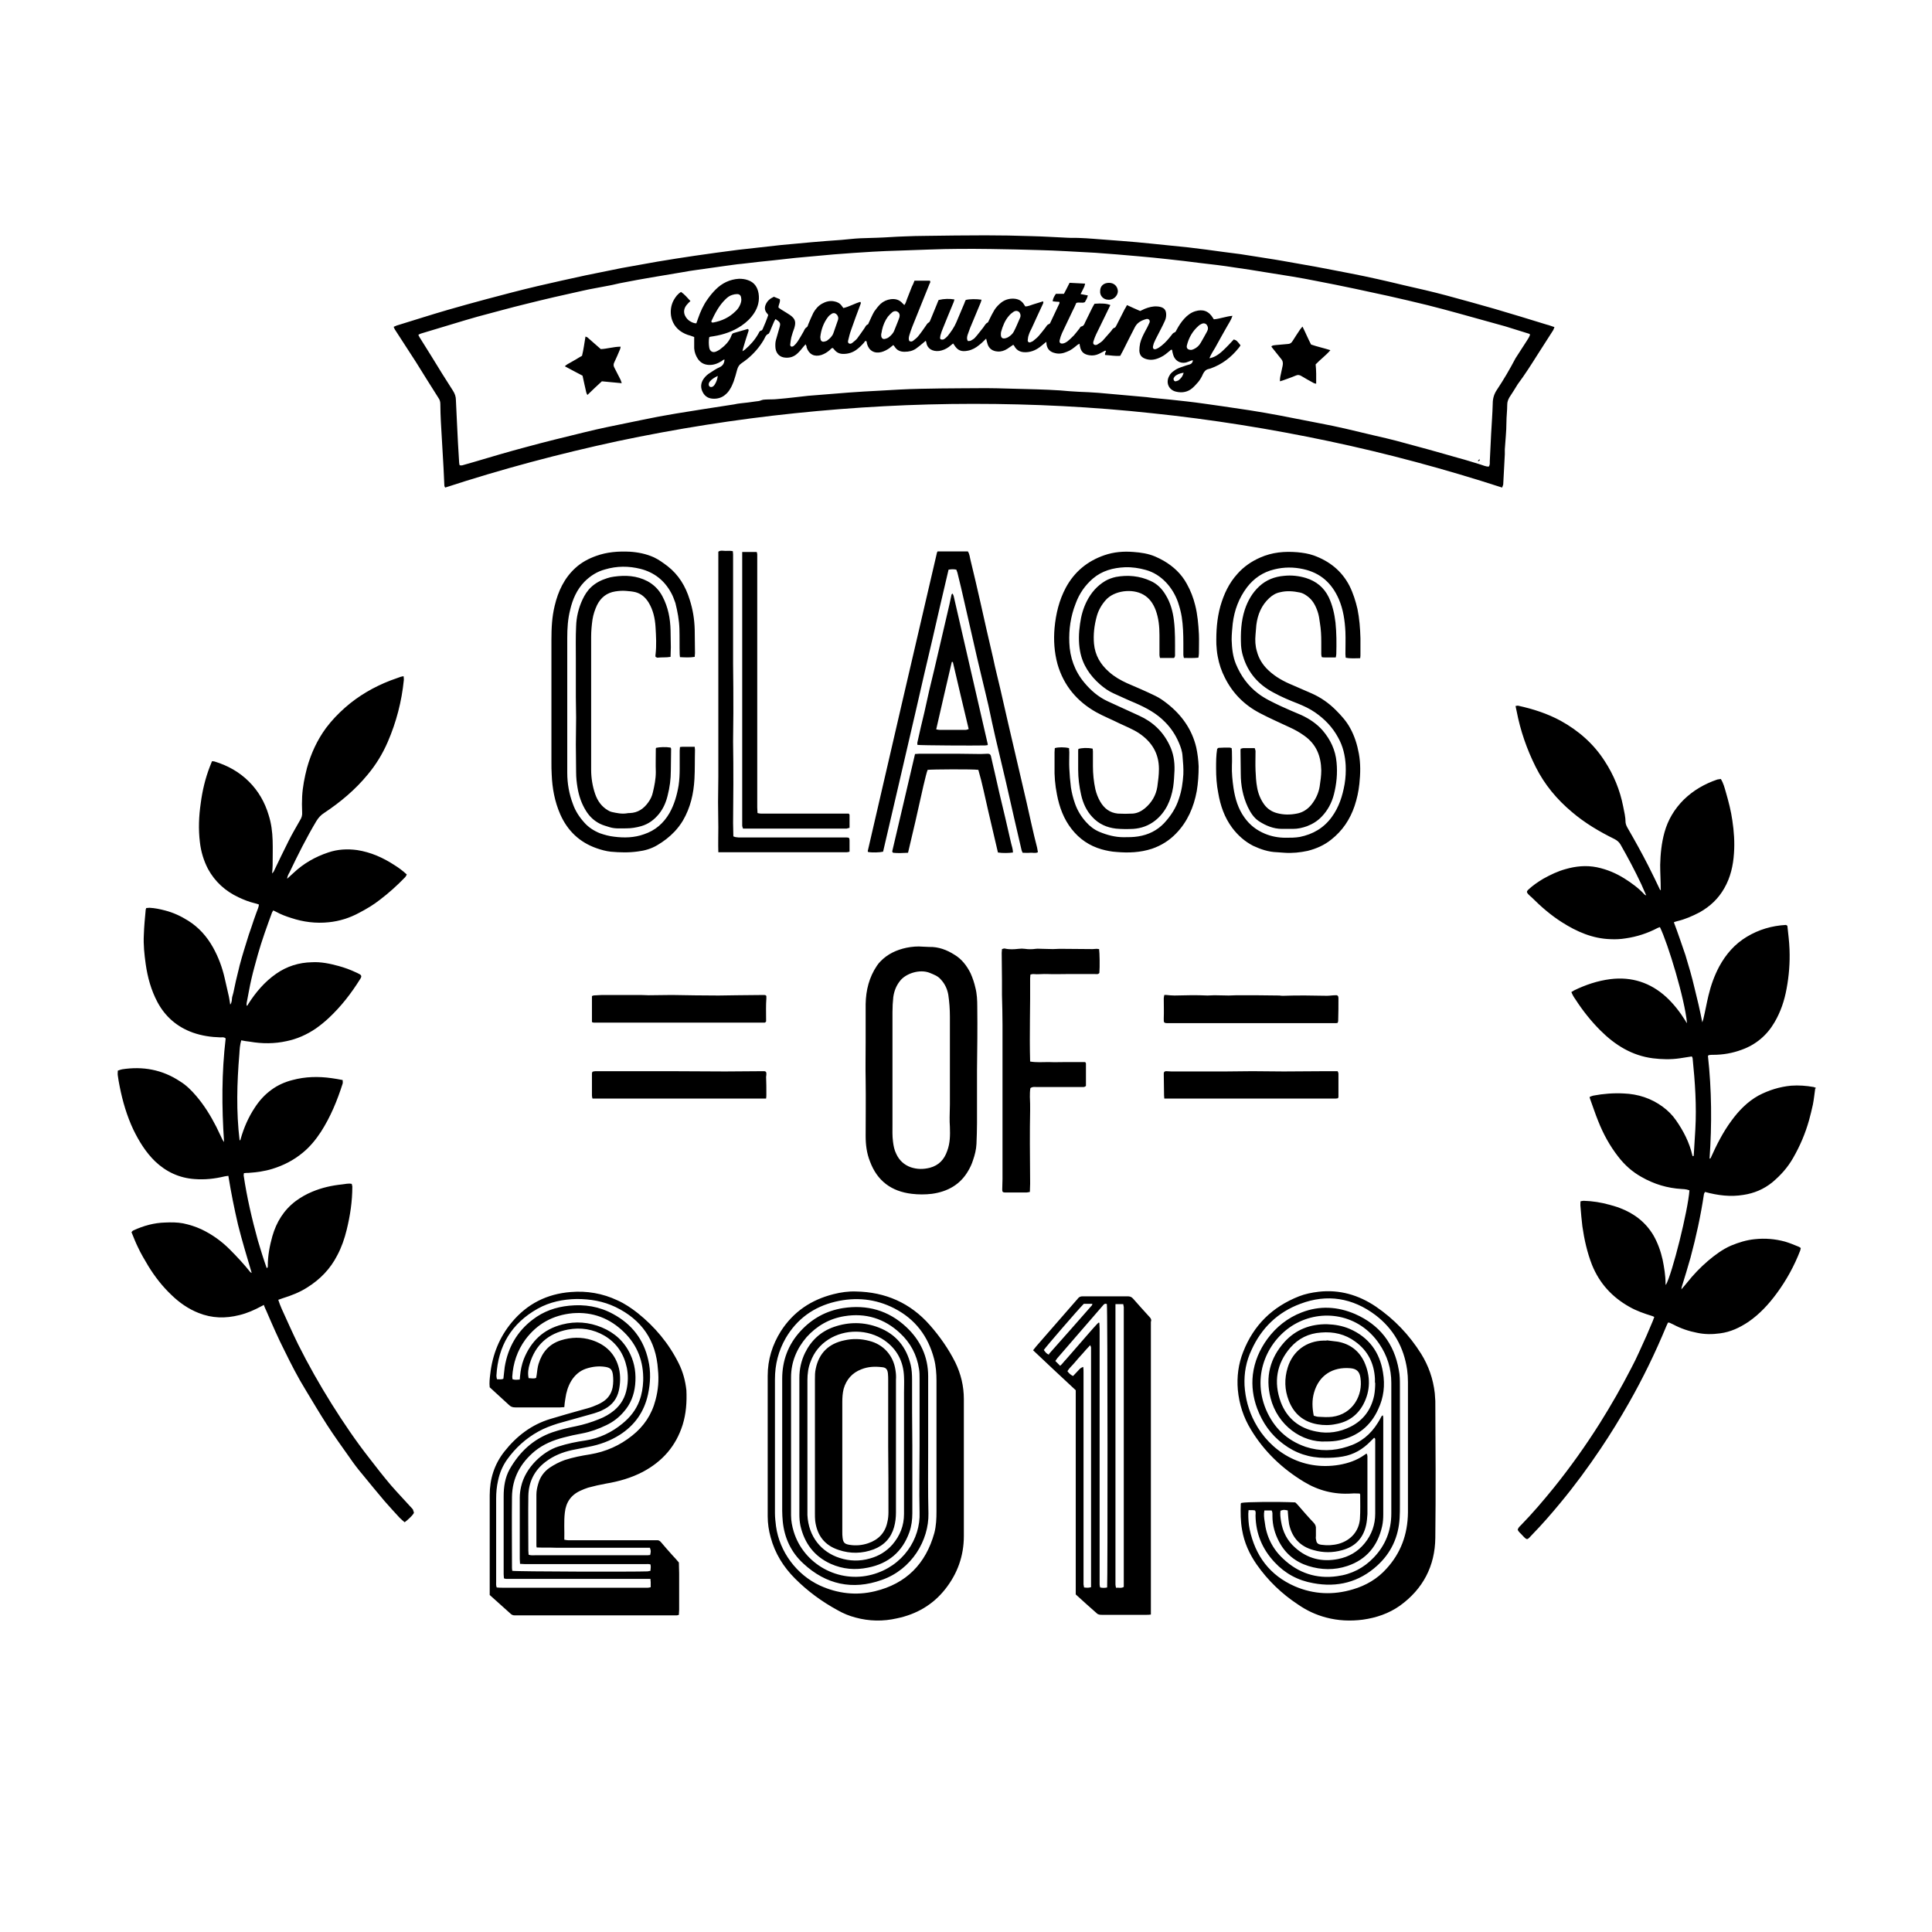 <svg xmlns="http://www.w3.org/2000/svg" xmlns:xlink="http://www.w3.org/1999/xlink" class="badge__color__2" fill="currentColor" version="1.1" id="Shape_1_1_" x="0px" y="0px" viewBox="0 0 720 720" enable-background="new 0 0 720 720" xml:space="preserve"><g id="Shape_1"><g><path d="M153.7,562.3c-2.7-3-5.5-5.9-8.1-8.9c-2.7-3.2-5.3-6.5-7.9-9.9c-5.1-6.5-9.7-13.3-14.1-20.3c-4.5-7.2-8.7-14.6-12.5-22.2    c-2.1-4.3-4.1-8.8-6.1-13.2c-0.5-1.1-0.9-2.2-1.3-3.4c0.6-0.2,1.1-0.4,1.7-0.6c3.2-1,6.3-2.2,9.1-4c4.8-3,8.6-6.9,11.2-12    c1.6-3,2.7-6.2,3.5-9.5c1.3-5.3,2.1-10.6,2.1-16.1c0-0.3-0.2-0.7-0.2-1c-1.3-0.3-2.5,0.1-3.7,0.2c-3.8,0.4-7.4,1.2-11,2.7    c-2.2,0.9-4.3,2.1-6.2,3.5c-4.5,3.4-7.2,7.9-8.7,13.1c-1,3.6-1.7,7.2-1.7,11c0,0.3,0.1,0.6-0.4,0.9c-1.2-3.4-2.3-6.9-3.3-10.3    c-2.2-8-4.1-16.1-5.3-24.3c0-0.2,0.1-0.5,0.1-0.8c0.6-0.1,1.2-0.1,1.7-0.1c3-0.2,6-0.6,8.9-1.5c4.2-1.3,7.9-3.2,11.3-6    c2.7-2.2,4.9-4.9,6.8-7.8c3.6-5.6,6.1-11.7,8.1-18c0.1-0.4,0-0.8,0-1.3c-1.4-0.3-2.8-0.5-4.1-0.7c-4.9-0.7-9.8-0.6-14.6,0.7    c-2.8,0.7-5.5,1.9-7.8,3.6c-2.5,1.8-4.5,4-6.2,6.6c-2.4,3.6-4.1,7.5-5.3,11.7c-0.1,0.2,0,0.5-0.4,0.6c-1.3-10.7-1-21.5-0.1-32.2    c0.1-1.7,0.2-3.4,0.7-5.1c1.1,0.2,2.1,0.4,3.2,0.5c4.6,0.8,9.2,0.8,13.7-0.2c3.9-0.8,7.5-2.4,10.9-4.7c1.7-1.2,3.3-2.5,4.8-3.9    c4.6-4.3,8.4-9.2,11.7-14.5c0.1-0.2,0.2-0.3,0.3-0.5c0.3-0.6,0.1-1-0.4-1.3c-0.4-0.2-0.9-0.5-1.4-0.7c-2.1-1-4.3-1.8-6.5-2.4    c-3.3-0.9-6.6-1.6-10-1.4c-4.8,0.1-9.3,1.5-13.3,4.3c-4.3,3-7.6,6.9-10.4,11.3c-0.1,0.2-0.2,0.6-0.6,0.6c0-0.3,0-0.6,0-0.9    c0.6-3,1.1-6.1,1.8-9.1c0.7-3.1,1.6-6.1,2.4-9.1c1.5-5.3,3.4-10.5,5.3-15.7c0.1-0.2,0.3-0.4,0.4-0.7c0.4,0.2,0.8,0.3,1.1,0.5    c1.8,1,3.7,1.7,5.6,2.3c4.5,1.5,9.2,2.1,14,1.6c4-0.4,7.8-1.6,11.3-3.5c2.7-1.4,5.4-3,7.8-4.9c3.3-2.5,6.4-5.3,9.3-8.3    c0.3-0.3,0.5-0.7,0.7-1.1c-1.5-1.4-3-2.5-4.6-3.5c-4.3-2.8-8.8-4.8-13.9-5.6c-3.7-0.5-7.3-0.3-10.8,0.9c-4.8,1.6-9.2,4.1-12.9,7.6    c-0.7,0.7-1.5,1.3-2.4,2.2c0.1-1,0.5-1.7,0.9-2.4c3.1-6.5,6.3-12.9,10-19.1c0.8-1.3,1.7-2.3,3-3.1c6-4,11.5-8.6,16.1-14.2    c3.1-3.7,5.6-7.8,7.5-12.2c3.2-7.4,5.2-15.1,6-23.1c0-0.4,0-0.8-0.1-1.4c-0.4,0.1-0.7,0.1-1,0.2c-1.3,0.5-2.6,0.9-3.9,1.4    c-6.2,2.4-11.9,5.7-16.9,10.1c-2.6,2.3-5,4.8-7.1,7.6c-3.3,4.5-5.6,9.5-7.1,14.9c-0.9,3.5-1.6,7-1.8,10.6c-0.1,1.9-0.1,3.9,0,5.9    c0.1,1.1-0.2,2.1-0.8,3c-1.4,2.5-2.9,5-4.2,7.6c-1.9,3.8-3.8,7.7-5.6,11.5c-0.1,0.2-0.3,0.4-0.6,0.7c0.1-1.1,0.2-2.1,0.2-3    c0-3.1,0.1-6.2,0-9.3c-0.1-3.2-0.5-6.4-1.5-9.5c-1.4-4.7-3.8-8.9-7.3-12.4c-3.6-3.6-7.9-6-12.8-7.5c-0.3-0.1-0.6-0.1-1-0.1    c-0.3,0.7-0.5,1.3-0.8,2c-1.7,4.4-2.8,9-3.4,13.7c-0.7,4.8-0.9,9.6-0.3,14.5c0.4,3.5,1.4,6.8,3,9.9c2.6,4.8,6.5,8.3,11.4,10.6    c1.9,0.9,3.9,1.7,6,2.2c0.5,0.1,1.1,0.3,1.6,0.5c-0.1,1.1-0.6,2-0.9,2.9c-0.3,0.9-0.7,1.9-1,2.8c-0.3,0.9-0.6,1.8-0.9,2.7    c-0.3,1-0.7,1.9-1,2.9c-0.3,1-0.6,1.9-0.9,2.9c-0.3,1-0.6,1.9-0.9,2.9c-0.3,0.9-0.5,1.8-0.8,2.7c-0.3,1-0.5,1.9-0.8,2.9    c-0.2,1-0.5,2-0.7,2.9c-0.2,1-0.5,1.9-0.7,2.9c-0.2,0.9-0.4,1.8-0.6,2.8c-0.2,1-0.4,2-0.7,2.9c-0.3,0.9,0,2-0.8,3.1    c-0.2-1.2-0.3-2.1-0.5-3c-0.5-2.3-1.1-4.7-1.6-7c-0.9-3.9-2.3-7.7-4.3-11.3c-2.3-4.1-5.3-7.5-9.3-10c-2.7-1.7-5.5-3-8.6-3.8    c-1.9-0.5-3.8-0.9-5.8-1c-0.4,0-0.8,0.1-1.2,0.1c-0.1,0.3-0.2,0.5-0.2,0.6c-0.3,3.1-0.6,6.3-0.7,9.4c-0.2,3.7,0.2,7.3,0.7,10.9    c0.7,4.9,2,9.7,4.4,14.2c2.9,5.4,7.3,9.2,13.1,11.3c3.4,1.2,6.8,1.7,10.4,1.8c0.6,0,1.3-0.2,1.9,0.4c-1.5,12.7-1.5,25.4-0.6,38.6    c-0.4-0.5-0.5-0.7-0.6-0.9c-0.8-1.6-1.5-3.2-2.3-4.8c-2.1-4.1-4.5-8-7.5-11.5c-1.8-2.1-3.7-4-6-5.4c-6.6-4.4-13.9-5.7-21.6-4.5    c-0.5,0.1-1.1,0.3-1.6,0.5c0,0.7-0.1,1.2,0,1.8c0.2,1.4,0.4,2.7,0.7,4.1c1.1,5.6,2.7,11,5.1,16.1c2.1,4.3,4.6,8.4,8.1,11.8    c4.1,3.9,9,6.2,14.7,6.6c3.8,0.3,7.5-0.1,11.2-1c0.4-0.1,0.8-0.1,1.4-0.2c1,6.2,2.2,12.2,3.6,18.2c1.5,6,3.3,11.9,5.1,18    c-0.3-0.2-0.4-0.2-0.5-0.3c-2.4-3-5-5.8-7.7-8.5c-3.1-3.1-6.6-5.6-10.6-7.5c-2.2-1-4.4-1.7-6.8-2.2c-2.2-0.4-4.4-0.4-6.6-0.3    c-4.2,0.1-8.1,1.2-11.8,2.9c-0.3,0.1-0.6,0.4-0.8,0.7c0.8,1.9,1.5,3.8,2.4,5.6c1.1,2.4,2.5,4.7,3.8,6.9c2.5,4.1,5.4,7.8,8.8,11    c2.9,2.8,6.2,5.1,10,6.6c5,2,10,2.1,15.2,0.8c2.9-0.7,5.6-1.9,8.2-3.3c0.3-0.1,0.5-0.3,0.9-0.5c0.3,0.8,0.6,1.5,0.9,2.1    c2.2,5.1,4.4,10.2,6.9,15.1c2.4,4.9,4.9,9.8,7.8,14.5c2.6,4.3,5.2,8.7,7.9,12.9c2.7,4.2,5.6,8.2,8.5,12.3c1.5,2.2,3.1,4.3,4.8,6.3    c2.7,3.3,5.4,6.6,8.2,9.9c1.8,2.1,3.7,4.1,5.6,6.2c0.6,0.6,1.3,1.2,1.9,1.7c1.1-0.8,2.8-2.4,3.3-3.2c0.2-0.4,0.2-0.7-0.1-1    C154.1,562.8,153.9,562.6,153.7,562.3z M676.7,405.4c-0.2-0.1-0.5-0.2-0.8-0.3c-2.8-0.5-5.6-0.7-8.4-0.5    c-4.3,0.4-8.4,1.7-12.2,3.7c-4.1,2.3-7.3,5.6-10,9.3c-3.2,4.3-5.6,9.1-7.8,14c0,0.1-0.2,0.1-0.4,0.2c0.9-12.8,0.8-25.6-0.6-38.3    c0.2-0.2,0.3-0.3,0.4-0.3c0.5-0.1,1-0.1,1.5-0.1c3.7,0,7.2-0.6,10.7-1.9c5.3-1.9,9.4-5.4,12.2-10.2c2.3-3.9,3.7-8.1,4.5-12.5    c0.9-4.8,1.3-9.7,1.1-14.7c-0.1-3-0.5-5.9-0.8-8.8c-0.3-0.2-0.5-0.3-0.6-0.3c-5.2,0.3-10,1.7-14.5,4.4c-4.5,2.7-7.8,6.5-10.3,11.1    c-1.8,3.4-3.1,7-4,10.8c-0.7,2.9-1.2,5.8-1.9,8.7c-0.1,0.3-0.2,0.6-0.4,1.3c-0.5-2.4-0.9-4.5-1.4-6.6c-0.5-2.1-1-4.2-1.5-6.2    c-0.5-2.1-1-4.1-1.6-6.2c-0.6-2.1-1.2-4.1-1.8-6.1c-0.7-2-1.4-4-2.1-6.1c-0.7-2-1.4-4-2.2-6.1c0.5-0.2,0.8-0.3,1.2-0.4    c3-0.7,5.7-1.9,8.4-3.3c3.9-2.2,7-5.1,9.2-9c2.3-4,3.3-8.4,3.6-13c0.3-4.1,0-8.2-0.6-12.2c-0.5-3.6-1.4-7-2.4-10.5    c-0.5-1.7-0.9-3.4-1.9-5c-0.4,0.1-0.9,0.1-1.3,0.2c-4.7,1.6-8.9,4-12.5,7.5c-3.5,3.5-5.9,7.5-7.2,12.2c-1.1,4-1.5,8-1.6,12.1    c0,3,0.2,5.9,0.2,8.9c0,0.2,0.2,0.5-0.2,0.5c-1.5-3.1-2.9-6.1-4.5-9.2c-2.4-4.7-4.9-9.2-7.5-13.7c-0.4-0.7-0.8-1.4-0.9-2.3    c0-2-0.5-4-0.9-6c-1.2-6.1-3.5-11.7-6.9-16.9c-4.1-6.4-9.7-11.3-16.4-15c-5-2.7-10.3-4.4-15.8-5.6c-0.3-0.1-0.6,0.1-1,0.1    c0.1,0.7,0.3,1.3,0.4,1.9c1.4,7.3,3.8,14.2,7.1,20.8c3.3,6.6,7.9,12.1,13.5,16.8c4.8,4.1,10.2,7.3,15.9,10.1c0.9,0.5,1.6,1,2.2,2    c2.8,4.9,5.4,9.8,7.8,14.9c0.6,1.3,1.1,2.6,1.8,4.1c-0.4-0.2-0.5-0.2-0.6-0.3c-2.2-2.4-4.8-4.3-7.5-6c-3.2-2-6.5-3.4-10.3-4.2    c-4-0.8-7.9-0.4-11.7,0.7c-2.9,0.8-5.6,2.1-8.3,3.6c-2,1.2-3.9,2.5-5.6,4.1c-0.6,0.6-0.6,0.9,0,1.6c0.4,0.4,0.9,0.9,1.4,1.3    c3.4,3.4,7.1,6.6,11.2,9.2c5.5,3.5,11.4,6.1,18.1,6.3c1.9,0.1,3.8,0,5.6-0.3c4.2-0.6,8.2-1.9,12-3.9c0.3-0.1,0.5-0.2,0.8-0.3    c3,6.1,9.3,26.9,10.1,35.8c-0.3-0.4-0.5-0.6-0.6-0.9c-2-3.2-4.3-6.2-7.1-8.8c-5.9-5.4-12.9-7.7-20.9-6.7    c-4.7,0.6-9.2,2.1-13.5,4.2c-0.3,0.2-0.6,0.4-1,0.6c0.4,1,0.9,1.9,1.5,2.7c2.7,4.2,5.8,8.1,9.3,11.6c5.5,5.5,11.8,9.4,19.6,10.4    c3.3,0.4,6.6,0.5,10,0c1.5-0.2,3-0.5,4.5-0.7c0.1,0.3,0.3,0.5,0.3,0.8c0.9,8.8,1.5,17.6,1,26.4c-0.2,3.3-0.4,6.5-0.6,9.8    c0,0.1-0.2,0.1-0.3,0.2c-0.1-0.1-0.2-0.2-0.2-0.3c-1.1-4.8-3.3-9.1-6.1-13.1c-1.3-1.9-3-3.6-4.9-5c-4.3-3.2-9.3-4.8-14.6-5    c-3.8-0.2-7.6,0.1-11.3,0.8c-0.5,0.1-0.9,0.3-1.4,0.5c0.1,0.4,0.1,0.6,0.2,0.8c1,2.7,1.9,5.5,3,8.2c1.9,4.8,4.3,9.2,7.5,13.3    c2.4,3.1,5.2,5.6,8.6,7.5c4.7,2.7,9.7,4.2,15,4.5c0.6,0,1.3,0.1,1.9,0.2c0.3,0.1,0.7,0.2,1,0.3c-0.5,7.4-6.4,31.1-8.8,35.3    c0-0.2-0.1-0.4-0.1-0.5c0-3-0.5-6-1.1-9c-0.7-3.1-1.8-6.2-3.4-9c-2.9-4.9-7.2-8.2-12.5-10.2c-1.2-0.5-2.5-0.8-3.8-1.2    c-3.2-0.9-6.4-1.4-9.7-1.5c-0.4,0-0.7,0.1-1.2,0.2c0,0.7-0.1,1.3,0,2c0.2,2.4,0.4,4.9,0.7,7.3c0.7,4.9,1.8,9.8,3.6,14.4    c2.8,6.9,7.5,12,13.9,15.6c2.6,1.5,5.5,2.5,8.4,3.4c0.3,0.1,0.6,0.2,0.9,0.4c-0.2,0.6-0.4,1.1-0.6,1.6c-0.8,1.8-1.5,3.6-2.3,5.4    c-1.9,4.1-3.6,8.2-5.7,12.1c-3.6,7-7.5,13.8-11.7,20.5c-5.3,8.4-11,16.4-17.2,24.1c-3.9,4.8-7.9,9.5-12.2,13.9    c-0.5,0.5-1,0.9-1.2,1.7c0.3,0.7,0.9,1.2,1.4,1.7c2.3,2.5,2,2.2,4.1,0c3.6-3.7,7-7.6,10.3-11.6c5.4-6.5,10.4-13.3,15.1-20.3    c3.7-5.5,7.2-11.2,10.5-17c5.3-9.3,9.9-18.8,14-28.7c0.2-0.5,0.4-0.9,0.6-1.3c0.2,0,0.4,0,0.5,0c0.5,0.2,1,0.5,1.5,0.7    c2.8,1.5,5.8,2.5,8.9,3.1c2.8,0.6,5.6,0.6,8.5,0.2c3.9-0.5,7.3-2.1,10.6-4.3c4.2-2.9,7.6-6.6,10.6-10.7c3.6-4.9,6.5-10.2,8.7-15.9    c0.1-0.3,0.1-0.6,0.2-0.9c-0.3-0.2-0.5-0.4-0.8-0.5c-1.7-0.7-3.4-1.4-5.1-1.9c-3.7-1-7.4-1.3-11.2-0.9c-3.1,0.3-6,1.2-8.9,2.4    c-3.2,1.4-6,3.5-8.6,5.7c-2.8,2.4-5.4,5.1-7.7,8c-0.6,0.8-1.3,1.5-2.2,2.6c0.1-0.7,0.1-0.9,0.2-1.1c1.1-3.6,2.2-7.1,3.2-10.7    c2.1-7.8,3.8-15.6,5-23.6c0-0.3,0.3-0.6,0.4-0.9c4.8,1.3,9.5,1.9,14.3,1.1c4-0.6,7.6-2.1,10.8-4.7c3.1-2.6,5.7-5.5,7.7-9    c2.6-4.5,4.6-9.2,6-14.2c0.5-1.9,1-3.8,1.4-5.7c0.4-2,0.6-4.1,0.9-6.2C676.9,405.8,676.8,405.6,676.7,405.4z M573.1,132    c1.9-3,3.8-5.9,5.7-8.9c0.2-0.3,0.3-0.8,0.5-1.2c-1-0.3-1.9-0.7-2.8-0.9c-6.5-2-13-4-19.5-5.9c-6-1.7-12-3.4-18-5    c-5.2-1.4-10.5-2.6-15.8-3.8c-6.6-1.6-13.2-3.1-19.9-4.4c-4.3-0.8-8.6-1.7-13-2.5c-4.3-0.8-8.7-1.5-13-2.3    c-0.8-0.1-1.6-0.3-2.4-0.4c-4.2-0.7-8.4-1.3-12.7-2c-2.1-0.3-4.1-0.5-6.2-0.8c-4.4-0.6-8.7-1.2-13.1-1.7    c-4.6-0.5-9.1-0.9-13.7-1.4c-3.7-0.4-7.4-0.7-11.1-1c-2.2-0.2-4.4-0.3-6.6-0.5c-2.9-0.2-5.9-0.5-8.8-0.6c-1.6-0.1-3.3,0-4.9-0.1    c-4.5-0.2-8.9-0.5-13.4-0.6c-5.7-0.2-11.5-0.3-17.2-0.3c-7.4,0-14.7,0.1-22.1,0.2c-2.7,0-5.4,0.1-8.1,0.2    c-3.4,0.1-6.8,0.4-10.2,0.5c-2.1,0.1-4.2,0.1-6.2,0.2c-2.3,0.1-4.6,0.4-7,0.6c-7.5,0.5-14.9,1.2-22.4,1.9    c-5.4,0.6-10.8,1.2-16.1,1.8c-5.4,0.7-10.7,1.4-16.1,2.2c-4.7,0.7-9.3,1.4-14,2.2c-4.5,0.8-8.9,1.6-13.4,2.4    c-4.4,0.9-8.9,1.8-13.3,2.7c-6,1.3-11.9,2.6-17.9,4c-6.4,1.5-12.8,3.2-19.2,4.9c-4.8,1.3-9.6,2.6-14.4,4    c-6.2,1.8-12.4,3.8-18.6,5.7c-0.5,0.1-0.9,0.4-1.5,0.6c0.2,0.5,0.3,0.7,0.4,0.9c2.6,4.1,5.3,8.1,7.9,12.2c2.8,4.5,5.6,9,8.4,13.4    c0.5,0.7,0.7,1.4,0.7,2.3c0,2.2,0.1,4.4,0.2,6.6c0.2,3.5,0.4,6.9,0.6,10.4c0.3,4.5,0.5,8.9,0.7,13.4c0,0.2,0.1,0.3,0.3,0.7    c21.1-6.9,42.5-12.6,64.3-17.3c21.8-4.6,43.8-8.1,66-10.4c22.1-2.3,44.3-3.5,66.5-3.5c22.3,0,44.5,1.1,66.7,3.5    c22.1,2.3,44,5.8,65.8,10.4c21.8,4.6,43.3,10.4,64.6,17.3c0.1-0.4,0.3-0.7,0.4-1.1c0.2-3.8,0.4-7.5,0.6-11.3c0-0.6,0-1.3,0-1.9    c0.2-3.3,0.6-6.6,0.6-10c0-2.2,0.3-4.4,0.3-6.6c0-1,0.3-1.8,0.8-2.7c1.1-1.6,2.1-3.3,3.1-4.9C568.3,139.6,570.7,135.8,573.1,132z     M557.9,145.2c-1.1,1.6-1.6,3.3-1.6,5.2c-0.1,3.8-0.4,7.5-0.6,11.3c-0.2,3.4-0.3,6.8-0.5,10.2c0,0.7,0.1,1.4-0.4,2    c-1.1,0-2.1-0.5-3.1-0.8c-2.7-0.8-5.4-1.7-8.1-2.4c-3.7-1.1-7.5-2.1-11.3-3.2c-3.9-1.1-7.9-2.1-11.8-3.2c-2.6-0.7-5.3-1.3-7.9-1.9    c-3.8-0.9-7.6-1.8-11.4-2.7c-3-0.7-6-1.3-9.1-1.9c-5.1-1-10.2-2-15.4-3c-3.6-0.7-7.3-1.3-11-1.9c-3.4-0.5-6.7-1-10.1-1.5    c-4.4-0.6-8.8-1.3-13.3-1.8c-4.2-0.5-8.4-0.9-12.6-1.3c-0.8-0.1-1.6-0.2-2.4-0.3c-6-0.5-11.9-1.1-17.9-1.6c-2.5-0.2-5-0.3-7.5-0.4    c-2.3-0.1-4.5-0.3-6.8-0.5c-2.9-0.2-5.8-0.3-8.7-0.4c-5-0.1-9.9-0.3-14.9-0.4c-4.4-0.1-8.8,0-13.2,0c-5.2,0-10.3,0.1-15.5,0.2    c-5,0.1-10.1,0.4-15.1,0.7c-3.8,0.2-7.7,0.4-11.5,0.7c-5,0.4-10,0.8-15,1.2c-3.8,0.4-7.5,0.9-11.3,1.2c-1.6,0.2-3.1,0.1-4.7,0.2    c-0.6,0-1.1,0.1-1.6,0.3c-0.6,0.3-1.3,0.3-2,0.4c-1.9,0.3-3.7,0.5-5.6,0.7c-0.8,0.1-1.6,0.2-2.4,0.4c-3.7,0.6-7.3,1.1-11,1.7    c-3.5,0.6-7.1,1.1-10.6,1.7c-4.3,0.7-8.5,1.5-12.8,2.4c-4.4,0.9-8.8,1.8-13.1,2.7c-2.8,0.6-5.5,1.2-8.3,1.9    c-7.4,1.8-14.8,3.6-22.1,5.6c-6.4,1.7-12.8,3.6-19.2,5.5c-1.4,0.4-2.8,0.8-4.2,1.2c-0.3,0.1-0.6,0-1,0c-0.1-0.4-0.2-0.7-0.2-1.1    c-0.3-4.9-0.6-9.8-0.8-14.7c-0.1-2.8-0.3-5.7-0.4-8.5c0-1.3-0.4-2.4-1.1-3.5c-2.7-4.2-5.4-8.5-8-12.8c-1.5-2.4-3-4.8-4.5-7.2    c-0.1-0.2-0.2-0.4-0.4-0.8c0.3-0.2,0.6-0.4,1-0.5c5.5-1.7,11.1-3.3,16.6-5c1.5-0.4,3-0.9,4.5-1.3c6.1-1.6,12.1-3.3,18.3-4.8    c6.8-1.7,13.7-3.3,20.6-4.8c3.4-0.8,6.8-1.3,10.2-2c1.7-0.3,3.4-0.8,5.2-1.1c3.5-0.7,6.9-1.3,10.4-1.9c4-0.7,7.9-1.3,11.9-2    c1.7-0.3,3.3-0.6,5-0.8c3.3-0.5,6.6-0.9,9.9-1.4c2.4-0.3,4.7-0.7,7.1-0.9c3.9-0.5,7.9-0.9,11.8-1.3c2.7-0.3,5.4-0.6,8.1-0.9    c4.8-0.4,9.5-0.9,14.3-1.3c4.8-0.4,9.7-0.7,14.5-1c3.2-0.2,6.4-0.3,9.6-0.4c3.8-0.1,7.5-0.3,11.3-0.4c7.7-0.3,15.4-0.3,23-0.2    c6,0.1,12,0.2,17.9,0.4c3.3,0.1,6.7,0.2,10,0.4c3.7,0.2,7.4,0.4,11.1,0.6c5.3,0.4,10.7,0.8,16,1.3c3.7,0.3,7.4,0.7,11.1,1.1    c3.9,0.4,7.9,0.9,11.8,1.4c4.4,0.5,8.7,1,13.1,1.7c3.7,0.5,7.3,1.1,11,1.7c3.5,0.6,7.1,1.1,10.6,1.7c2.9,0.5,5.8,1,8.7,1.6    c4.8,0.9,9.6,1.9,14.4,2.9c4.2,0.9,8.4,1.8,12.5,2.7c4.8,1.1,9.7,2.2,14.5,3.4c3.9,1,7.8,2,11.7,3.1c5.8,1.6,11.5,3.2,17.3,4.8    c3,0.9,6,1.9,9,2.8c0.1,0,0.2,0.2,0.3,0.3c-0.2,0.8-0.7,1.5-1.2,2.3c-1.4,2.2-2.8,4.3-4.2,6.5    C562.6,137.7,560.3,141.6,557.9,145.2z M252.9,508c-3.7-7.4-8.9-13.6-15.3-18.7c-2.3-1.8-4.8-3.5-7.5-4.7    c-5.5-2.6-11.4-3.6-17.4-3.1c-8.9,0.7-16.2,4.4-21.9,11.2c-4.7,5.6-7.3,12.2-8.1,19.4c-0.2,1.6-0.4,3.2-0.2,4.9    c2.4,2.2,4.8,4.4,7.2,6.6c0.7,0.7,1.4,0.9,2.4,0.9c5.5,0,11.1,0,16.6,0c0.5,0,1-0.1,1.6-0.1c0.1-1.1,0.2-2.2,0.4-3.2    c0.3-2.3,1-4.6,2.2-6.6c1.3-2.1,3.1-3.7,5.4-4.5c2.4-0.8,4.8-1.1,7.3-0.7c1.8,0.3,2.5,0.9,2.8,2.8c0.2,1.6,0.2,3.3-0.1,4.9    c-0.5,2.4-1.8,4.2-3.8,5.4c-1.1,0.7-2.3,1.2-3.6,1.7c-1.3,0.5-2.6,0.8-4,1.2c-3.9,1.1-7.9,2.2-11.8,3.4c-7,2.1-12.6,6.4-17.1,12.1    c-3.8,4.8-5.5,10.3-5.5,16.3c0,11.9,0,23.8,0,35.7c0,0.5,0,1,0,1.5c2.7,2.4,5.2,4.7,7.8,7c0.4,0.4,0.9,0.6,1.5,0.6    c0.4,0,0.9,0,1.3,0c19.1,0,38.3,0,57.4,0c0.6,0,1.1,0,1.7,0c0.2,0,0.5-0.1,0.8-0.2c0-0.7,0.1-1.3,0.1-1.9c0-4.5,0-9.1,0-13.6    c0-1.3-0.1-2.6-0.1-4c-0.8-0.9-1.6-1.9-2.5-2.8c-1.4-1.6-2.8-3.1-4.1-4.7c-0.5-0.6-1-0.9-1.8-0.8c-0.4,0-0.9,0-1.3,0    c-8,0-16,0-24,0c-2.5,0-5,0-7.6,0c-0.4,0-0.8-0.1-1.4-0.2c0.1-3.4-0.2-6.8,0.2-10.1c0.4-3.8,2.3-6.6,5.9-8.2    c0.9-0.4,1.8-0.8,2.8-1.1c2.2-0.6,4.4-1.1,6.6-1.5c4.8-0.8,9.4-2.1,13.8-4.4c7.3-3.9,12.3-9.6,14.8-17.5c1.3-4.2,1.6-8.5,1.4-12.9    C255.4,514.5,254.5,511.2,252.9,508z M242.5,591.5c-0.4,0.1-0.7,0.2-1.1,0.2c-0.4,0-0.9,0-1.3,0c-17.6,0-35.1,0-52.7,0    c-0.7,0-1.5,0-2.3-0.1c-0.3-0.8-0.2-1.5-0.2-2.1c0-6.8,0-13.6,0-20.4c0-3.5,0-7.1,0-10.6c0-2.3,0.2-4.5,0.7-6.7    c0.6-2.9,1.7-5.5,3.4-7.9c3.1-4.3,6.9-7.8,11.6-10.4c2.3-1.3,4.8-2.2,7.3-3c3.6-1,7.2-2,10.7-3c1.3-0.4,2.7-0.7,4-1.2    c1-0.3,2-0.8,2.9-1.3c2.7-1.5,4.4-3.7,5.1-6.7c0.6-2.7,0.7-5.5,0.1-8.2c-1.3-5.5-4.9-9-10.2-10.7c-3.8-1.2-7.7-1.1-11.5,0.1    c-4.4,1.4-7,4.5-8.3,8.8c-0.4,1.3-0.5,2.7-0.7,4.1c-0.1,0.4-0.1,0.7-0.2,1.1c-0.9,0.4-1.8,0.1-2.8,0.1c-0.4-1.9-0.1-3.7,0.4-5.3    c2.1-7.1,6.9-11.4,14.2-12.8c4.8-0.9,9.4-0.2,13.7,2.3c4.5,2.7,7.2,6.7,8.3,11.9c0.5,2.6,0.5,5.1,0,7.7c-0.6,3.3-2.1,6-4.7,8.2    c-1.7,1.4-3.6,2.5-5.7,3.3c-2.7,1.1-5.6,2-8.5,2.6c-3,0.6-6,1.3-8.9,2.3c-7.1,2.5-12.2,7.3-15.9,13.8c-1.7,3.1-2.2,6.5-2.2,10    c0,8,0,16,0,24c0,1.7,0,3.4,0,5.1c0,0.5,0.1,1,0.1,1.5c0.3,0.1,0.5,0.2,0.8,0.2c0.6,0,1.3,0,1.9,0c16.5,0,33,0,49.5,0    c0.8,0,1.5,0,2.4,0c0,0.5,0.1,0.9,0.1,1.2C242.5,590.4,242.5,590.9,242.5,591.5z M242.4,585.4c-0.4,0.1-0.7,0.1-1,0.2    c-4.8,0.2-48.9,0.1-50.5-0.2c0-0.3-0.1-0.7-0.1-1c0-8.9-0.1-17.8,0-26.6c0.1-7,3.2-12.6,8.5-17c3.2-2.6,6.9-4.1,10.8-5.1    c2.3-0.6,4.5-1.1,6.8-1.5c3.2-0.6,6.2-1.7,9.1-3.1c2.5-1.2,4.6-2.8,6.4-4.9c2.6-2.9,3.9-6.3,4.3-10.1c0.4-4-0.1-7.8-1.8-11.4    c-2.2-4.7-5.8-8-10.6-10c-4.8-2-9.8-2.4-14.8-1.1c-7,1.8-11.6,6.2-14.3,12.9c-0.8,2.1-1.2,4.2-1.4,6.4c0,0.4-0.1,0.7-0.1,1.2    c-1,0.1-1.8,0.2-2.7-0.1c0-0.3-0.1-0.6-0.1-0.9c0.3-5.1,1.9-9.8,4.9-13.9c4.4-5.9,10.3-9.1,17.6-9.8c7.5-0.6,13.9,1.9,19.2,7.1    c5,4.9,7.3,11,7.1,18.1c-0.1,2.5-0.5,5-1.4,7.4c-1.3,3.5-3.5,6.2-6.3,8.5c-4,3.3-8.6,5.5-13.7,6.3c-3.5,0.5-6.9,1.2-10.3,2.3    c-5.6,1.8-12.2,7.7-13.8,14.9c-0.3,1.3-0.5,2.7-0.5,4.1c0,7.6,0,15.2,0,22.9c0,0.6,0.1,1.1,0.1,1.8c0.7,0,1.3,0.1,1.9,0.1    c5,0,10.1,0,15.1,0c9.8,0,19.6,0,29.5,0c0.7,0,1.4-0.1,2.1,0.1C242.6,583.7,242.5,584.5,242.4,585.4z M244.3,521.7    c-1.4,5.5-4.4,9.9-8.7,13.3c-4.6,3.7-9.8,6-15.7,7c-3.2,0.5-6.3,1.1-9.4,2.1c-2,0.7-3.9,1.7-5.7,2.9c-2.1,1.5-3.5,3.4-4.2,5.9    c-0.4,1.3-0.7,2.7-0.7,4.1c0,6.3,0,12.6,0,18.9c0,0.2,0,0.4,0.1,0.8c2.4,0.1,4.7,0,7.1,0.1c2.3,0,4.7,0,7,0c2.4,0,4.8,0,7.2,0    c2.3,0,4.7,0,7,0c2.3,0,4.7,0,7,0c2.3,0,4.6,0,6.9,0c0.4,1.2,0.4,1.2,0.1,2.7c-0.3,0-0.7,0.1-1,0.1c-1.3,0-2.6,0-4,0    c-12.7,0-25.3,0-38,0c-0.7,0-1.5,0.1-2.3-0.2c0-0.5-0.1-1-0.1-1.5c0-6.8-0.1-13.6,0-20.4c0.1-5.2,2.2-9.5,6.4-12.7    c3-2.3,6.3-3.6,9.9-4.4c2-0.4,4.1-0.8,6.1-1.2c4.2-0.8,8.1-2.2,11.7-4.5c5.6-3.6,9.1-8.6,10.5-15.1c0.9-4.2,1.1-8.5,0.1-12.7    c-1.7-7.7-6.1-13.4-13.1-17.2c-5.1-2.8-10.6-3.7-16.4-3.1c-5,0.5-9.6,2.1-13.6,5.2c-5.8,4.4-9.2,10.4-10.4,17.6    c-0.2,1.4-0.3,2.9-0.5,4.4c-0.7,0.4-1.5,0.2-2.4,0.2c-0.1-0.4-0.2-0.9-0.2-1.3c0.6-11.1,5.6-19.5,15.4-25    c4.5-2.5,9.4-3.5,14.5-3.6c5.1,0,9.9,0.8,14.5,3c9.7,4.7,15.1,12.4,15.8,23.3C245.6,514.3,245.3,518,244.3,521.7z M534.7,519.2    c-0.6-5.3-2.3-10.2-5.1-14.7c-4.4-7-10-12.9-16.9-17.6c-6.4-4.3-13.5-6.4-21.3-5.5c-2.5,0.3-5,0.8-7.3,1.7    c-9.9,3.9-16.9,10.7-20.8,20.7c-1.8,4.5-2.4,9.3-2,14.1c0.5,5.4,2.1,10.3,4.9,14.9c4.9,8.1,11.6,14.5,19.7,19.4    c5.4,3.3,11.3,4.8,17.7,4.4c1.1-0.1,2.1,0,3.1,0c0.1,0.2,0.2,0.3,0.2,0.4c0,3,0.1,6.1-0.1,9.1c-0.4,4.6-3.4,7.9-7.8,9.2    c-2.2,0.6-4.3,0.7-6.5,0.4c-1.7-0.2-1.9-0.9-2.1-2.2c-0.1-0.4,0-0.8,0-1.1c0-0.9,0-1.8,0-2.6c0.1-0.9-0.2-1.7-0.9-2.4    c-2-2.1-3.9-4.3-5.8-6.5c-0.3-0.4-0.7-0.7-1-1c-6.3-0.3-18.6-0.2-20.1,0.2c-0.1,0.1-0.2,0.2-0.2,0.3c-0.1,3.3-0.1,6.5,0.5,9.8    c0.8,4.7,2.7,8.9,5.4,12.8c4.2,6,9.4,11,15.5,15c3.2,2.2,6.6,3.8,10.4,4.8c4.5,1.2,9.1,1.4,13.7,0.8c5-0.7,9.7-2.3,13.8-5.2    c8.6-6.2,13.1-14.8,13.2-25.3c0.2-17,0.1-34,0-51C534.8,521.1,534.8,520.2,534.7,519.2z M471.2,562.9c1,0,1.9,0,2.7,0    c0.4,0.7,0.3,1.4,0.3,2.1c0,3.4,0.9,6.6,2.5,9.6c2.4,4.5,6.1,7.5,10.9,9c4.8,1.5,9.7,1.6,14.5,0c7.2-2.4,11.4-7.6,13-14.9    c0.3-1.4,0.4-2.9,0.4-4.3c0-11.8,0-23.6,0-35.3c0-0.5,0-1.1-0.1-1.6c-0.4,0-0.5,0.3-0.6,0.4c-0.4,0.8-0.8,1.5-1.3,2.3    c-2.7,4.4-6.4,7.4-11.3,8.9c-5.2,1.7-10.4,1.8-15.6,0.1c-7-2.4-11.9-7.1-14.8-13.9c-5.6-13.4,1.1-26.2,10.5-31.7    c10.3-6,24.1-4,31.7,7.2c3,4.4,4.5,9.2,4.5,14.6c0,16.2,0,32.4,0,48.6c0,6.4-2.2,11.9-6.5,16.4c-3.7,3.9-8.3,6.3-13.7,7    c-7.7,1.1-14.5-1.2-20.1-6.5c-4-3.7-6.3-8.4-6.9-13.9C471.1,565.7,470.9,564.4,471.2,562.9z M516.7,584.6    c-3.4,3.8-7.7,6.3-12.5,7.7c-7.3,2.2-14.6,1.9-21.6-1.1c-9.4-4.1-14.8-11.4-16.9-21.3c-0.4-1.9-0.5-3.9-0.5-5.8    c0-0.4,0.1-0.7,0.1-1.3c0.7,0,1.2,0,1.7,0c0.2,0,0.5,0.1,0.7,0.1c0.4,0.6,0.2,1.3,0.2,1.9c0.1,6.7,2.5,12.5,7.1,17.4    c3.9,4.2,8.7,6.8,14.4,7.8c9,1.7,17.1-0.4,23.8-6.5c5.2-4.7,8-10.7,8.4-17.8c0.1-1.6,0.1-3.1,0.1-4.7c0-14.9,0-29.7,0-44.6    c0-1.9,0-3.9-0.4-5.8c-1.7-9.9-7.2-16.9-16.3-20.9c-6.5-2.8-13.2-3.2-19.9-0.6c-5.2,2-9.5,5.4-12.8,9.9c-2.9,4-4.8,8.4-5.4,13.3    c-0.5,4.3,0.1,8.5,1.6,12.6c2,5.3,5.1,9.8,9.7,13.2c4.6,3.5,9.8,5.2,15.6,5.2c2.2,0,4.4-0.1,6.6-0.5c4.1-0.7,7.5-2.7,10.4-5.7    c0.4-0.4,0.9-0.9,1.3-1.3c0.5,0.3,0.4,0.6,0.4,0.9c0,9.1,0,18.3,0,27.4c0,4.1-1.3,7.8-3.9,11c-2.6,3.2-5.9,5.1-9.9,5.9    c-6,1.2-11.4-0.1-16-4.2c-3-2.6-4.7-6-5.3-9.9c-0.2-1.3-0.4-2.6-0.2-3.9c1.2-0.4,1.2-0.4,2.7-0.1c0,0.5,0.1,0.9,0.1,1.4    c0.1,1.2,0.2,2.5,0.4,3.7c1.1,5.1,4.2,8.4,9.2,9.7c3.5,1,7.1,1,10.6,0c4.8-1.3,7.8-4.4,8.9-9.3c0.3-1.3,0.4-2.7,0.5-4.1    c0-6.9,0-13.9,0-20.8c0-0.5,0.1-1.1-0.3-1.8c-0.3,0.2-0.6,0.3-0.8,0.5c-2.8,2-6,3.1-9.4,3.7c-14.2,2.4-25.9-5.2-31.5-15.9    c-2.3-4.3-3.5-8.9-3.8-13.7c-0.2-4.6,0.6-9,2.6-13.2c3.7-8.2,9.8-14.1,18.2-17.2c10-3.8,19.5-2.2,28,4.2    c6.7,5.1,10.6,12,11.8,20.4c0.2,1.5,0.3,3,0.3,4.5c0,16.2,0,32.5,0,48.7C524.6,571.9,522,578.8,516.7,584.6z M428.4,490.8    c-2-2.2-4.1-4.5-6.1-6.8c-0.6-0.7-1.2-0.9-2.1-0.9c-3.7,0-7.3,0-11,0c-1.9,0-3.8,0-5.7,0c-0.8,0-1.3,0.2-1.8,0.8    c-0.1,0.2-0.3,0.4-0.5,0.6c-5,5.7-10,11.5-15,17.2c-0.4,0.5-0.8,1-1.2,1.5c5.3,5,10.6,10,15.9,14.9c0,25.4,0,50.8,0,76.1    c2.6,2.4,5.2,4.7,7.8,7c0.6,0.6,1.3,0.6,2.1,0.6c5.5,0,11,0,16.4,0c0.5,0,1,0,1.7-0.1c0-1,0-1.8,0-2.6c0-35.1,0-70.2,0-105.2    c0-0.4,0-0.9,0-1.3C429.2,491.9,428.9,491.3,428.4,490.8z M390.8,504.8c-0.8-0.3-1.3-1-1.8-1.7c0.8-1.2,12.7-15,14.9-17.2    c1.1,0,2.1,0,3.2,0c-0.1,0.3-0.1,0.6-0.3,0.7c-5.3,6-10.5,12-15.8,17.9C391,504.7,391,504.7,390.8,504.8z M406.6,589.2    c0,0.7,0,1.5,0,2.3c-1,0.3-1.7,0.2-2.6,0.1c-0.1-0.4-0.1-0.8-0.2-1.1c0-0.6,0-1.3,0-1.9c0-25.7,0-51.4,0-77.1c0-0.7,0-1.4-0.1-2.1    c-1,0.4-1,0.4-2.1,1.6c-0.6,0.6-1.1,1.2-1.7,1.8c-0.9-0.4-1.5-1-2.1-1.8c0.7-1.2,1.8-2.1,2.7-3.2c0.9-1.1,1.9-2.2,2.9-3.3    c0.9-1,1.8-2.1,2.9-3.2c0.1,0.4,0.3,0.6,0.3,0.9c0,0.6,0,1.1,0,1.7C406.6,532.4,406.6,560.8,406.6,589.2z M412.6,591.6    c-0.9,0.2-1.7,0.2-2.6,0c-0.1-0.4-0.2-0.7-0.2-1.1c0-0.6,0-1.3,0-1.9c0-31.2,0-62.3,0-93.5c0-0.7-0.1-1.4-0.1-2.1    c0,0-0.1-0.1-0.3-0.1c-0.7,0.6-1.3,1.4-2,2.1c-0.7,0.8-1.4,1.6-2.1,2.4c-0.7,0.8-1.3,1.5-2,2.3c-0.7,0.8-1.3,1.5-2,2.3    c-0.7,0.8-1.3,1.5-2,2.3c-0.7,0.8-1.4,1.6-2.1,2.4c-0.7,0.7-1.3,1.6-2.1,2.3c-0.6-0.6-1.2-1.2-1.8-1.8c0.3-0.4,0.5-0.7,0.7-1    c5.6-6.4,11.1-12.9,16.7-19.3c0.2-0.2,0.4-0.5,0.6-0.7c0.4-0.4,0.8-0.4,1.2-0.2C412.8,487.5,412.8,589.5,412.6,591.6z     M418.8,589.2c0,0.8,0,1.5,0,2.2c-1,0.6-1.9,0.2-2.9,0.3c-0.1-0.5-0.2-0.9-0.2-1.2c0-0.5,0-1,0-1.5c0-33.4,0-66.9,0-100.3    c0-0.8,0-1.6,0-2.7c1.1,0,2,0,2.9,0c0.1,0.4,0.1,0.7,0.2,1.1c0,0.4,0,0.9,0,1.3C418.8,522,418.8,555.6,418.8,589.2z M364.2,375.2    c0-2.4-0.1-4.8-0.7-7.1c-0.4-1.8-1-3.6-1.8-5.4c-1.4-2.8-3.3-5.3-6-6.9c-2.8-1.8-6-3-9.4-2.9c-0.8,0-1.5-0.1-2.3-0.1    c-2.1-0.2-4.2,0-6.2,0.4c-3.7,0.8-7,2.3-9.7,5.1c-0.5,0.5-0.9,1-1.3,1.6c-2.9,4.3-4.1,9.1-4.2,14.3c0,4.7,0,9.4,0,14.2    c0,4.7-0.1,9.4,0,14.1c0.1,7,0,14,0,20.9c0,3.2,0.4,6.4,1.6,9.4c2.7,7.3,8,11.2,15.6,12.1c2.5,0.3,5,0.3,7.5,0    c5.8-0.8,10.6-3.4,13.6-8.7c0.7-1.2,1.3-2.5,1.7-3.8c0.7-2,1.2-4,1.3-6.1c0.1-2.6,0.2-5.2,0.2-7.7c0-6.6,0-13.2,0-19.8    C364.2,390.9,364.3,383.1,364.2,375.2z M354,420c0.1,3,0.1,6-1,8.9c-1.1,3.2-3.1,5.4-6.5,6.3c-2.4,0.6-4.7,0.6-7.1-0.2    c-2.5-0.9-4.3-2.6-5.4-5c-0.7-1.4-1-2.9-1.2-4.5c-0.3-2.2-0.2-4.4-0.2-6.6c0-7.1,0-14.2,0-21.3c0,0,0,0,0,0c0-6.8,0-13.6,0-20.4    c0-1.9,0.1-3.8,0.3-5.6c0.3-2.1,1-4.1,2.4-5.9c2.1-2.9,7.5-4.7,11.3-3.1c1.4,0.6,2.9,1.1,4,2.4c1.5,1.6,2.4,3.5,2.8,5.7    c0.4,2.7,0.6,5.4,0.6,8.1c0,11,0,21.9,0,32.9c0,1.6-0.1,3.1-0.1,4.7C353.9,417.5,353.9,418.8,354,420z M346.5,493.8    c-7.3-8.3-16.6-12.3-27.5-12.5c-2.8-0.1-5.7,0.3-8.4,1c-8.3,2.1-14.9,6.5-19.6,13.8c-3.2,5.1-4.9,10.6-4.9,16.6    c0,8.7,0,17.4,0,26.1c0,8.8,0,17.5,0,26.3c0,2.7,0.4,5.3,1.1,7.8c1.6,6,4.8,11.1,9.1,15.4c4.7,4.7,10,8.6,15.9,11.8    c2.1,1.2,4.3,2.1,6.6,2.7c5.1,1.4,10.3,1.5,15.5,0.3c7.2-1.5,13.3-5,17.9-10.8c4.6-5.8,7-12.4,7-19.9c0-17,0-34,0-51    c0-4.8-1.1-9.4-3.2-13.7C353.5,502.7,350.2,498,346.5,493.8z M349,539c0,8.1,0,16.1,0,24.2c0,2.7-0.1,5.4-0.8,8.1    c-3.2,11.5-10.5,18.9-22.1,21.7c-7,1.7-13.9,0.9-20.5-2.1c-8.7-4-15.1-12.6-16.4-22.1c-0.2-1.6-0.4-3.3-0.4-4.9    c0-16.6,0-33.2,0-49.9c0-5.5,1.3-10.6,4-15.3c4.2-7.2,10.5-11.7,18.5-13.6c7.6-1.8,15-1.1,22,2.5c7.8,4,12.6,10.4,14.8,18.8    c0.7,2.7,0.9,5.5,0.9,8.2C349,522.8,349,530.9,349,539z M386.2,405.1c5.7,0,11.3,0,17,0c0.5,0,1,0.1,1.5-0.4c0-2.7,0-5.6,0-8.4    c0-0.2-0.2-0.3-0.3-0.5c-2.3,0-4.5,0-6.8,0c-2.3,0-4.5,0.1-6.8,0c-2.2,0-4.5,0.2-6.9-0.2c-0.3-10.4,0.1-20.7,0-31    c0-0.4,0.1-0.9,0.1-1.4c0.4-0.1,0.7-0.2,1-0.2c1.8,0.2,3.6-0.1,5.5,0c2.4,0.1,4.8,0,7.2,0c3.5,0,6.9,0,10.4,0    c0.5,0,1.1,0.2,1.6-0.4c0.2-2.3,0.1-7.6-0.1-8.9c-0.3,0-0.6-0.1-0.9-0.1c-0.5,0-1,0.1-1.5,0.1c-4.1,0-8.2-0.1-12.3-0.1    c-0.8,0-1.6,0.1-2.5,0.1c-1.4,0-2.8-0.1-4.1-0.1c-0.8,0-1.5-0.1-2.3,0c-1.4,0.2-2.8,0.2-4.1,0c-0.7-0.1-1.5-0.1-2.3,0    c-1.7,0.2-3.4,0.3-5.1-0.1c-0.3-0.1-0.7,0.1-1.1,0.2c0,0.5-0.1,1-0.1,1.4c0,3.4,0.1,6.8,0.1,10.2c0,1.8,0,3.6,0,5.5    c0.1,3.7,0.2,7.4,0.2,11.1c0,6.9,0,13.8,0,20.8c0,5.8,0,11.6,0,17.4c0,6.4,0,12.8,0,19.3c0,1.3-0.1,2.6-0.1,4c0,0.7,0.2,1,1,1    c0.1,0,0.1,0,0.2,0c2.6,0,5.3,0,7.9,0c0.3,0,0.6-0.1,1.2-0.2c0-1.1,0.1-2.1,0.1-3.1c0-5-0.1-9.9-0.1-14.9c0-4.2,0-8.3,0.1-12.5    c0-1.6,0-3.3-0.1-4.9c0-1.1,0-2.2,0.2-3.3C384.9,404.9,385.6,405.1,386.2,405.1z M253.2,234.3c0.1,3.2,0,6.4,0.1,9.6    c0,0.3,0.1,0.6,0.1,1c1.9,0.1,3.7,0.2,5.5-0.1c0-0.6,0.1-1,0.1-1.4c0-2.9-0.1-5.8-0.1-8.7c-0.1-3.9-0.7-7.6-1.9-11.3    c-1.5-4.9-4.1-9.2-8.2-12.4c-1.6-1.2-3.2-2.4-5.1-3.3c-2.9-1.3-5.9-1.9-9-2.1c-4.3-0.2-8.5,0.1-12.6,1.6c-2.8,1-5.4,2.4-7.6,4.4    c-4.2,3.8-6.5,8.7-7.8,14.2c-1,4.1-1.2,8.3-1.2,12.6c0,15.2,0,30.5,0,45.7c0,1.5,0,3,0.1,4.5c0.2,5.1,1.1,10.1,3.2,14.9    c2.7,6.1,7.2,10.4,13.5,12.6c1.7,0.6,3.5,1.1,5.3,1.3c3.4,0.3,6.8,0.4,10.2-0.1c2.5-0.3,4.9-1,7.1-2.3c2.4-1.4,4.6-3.1,6.5-5.1    c1.2-1.3,2.2-2.6,3.1-4.1c2.8-4.8,4-10,4.3-15.5c0.2-3.6,0.1-7.2,0.2-10.8c0-0.4-0.1-0.7-0.1-1.2c-1.5,0-2.8,0-4.2,0    c-0.4,0-0.7,0-1.3,0.1c0,0.5-0.1,0.9-0.1,1.3c0,2.3,0,4.5,0,6.8c0,2.1-0.1,4.1-0.4,6.2c-0.6,3.6-1.6,7.1-3.4,10.3    c-2.2,3.8-5.3,6.5-9.5,7.9c-3.6,1.3-7.4,1.4-11.2,0.9c-1.8-0.2-3.6-0.7-5.3-1.3c-2.2-0.9-4.2-2.2-5.7-3.9c-1.9-2.1-3.4-4.4-4.3-7    c-1.4-3.7-2.1-7.6-2.1-11.6c0-16.8,0-33.5,0-50.3c0-3.5,0.2-7,1.1-10.5c0.9-3.9,2.5-7.5,5.3-10.4c2.2-2.2,4.7-3.8,7.7-4.6    c4.4-1.3,8.8-1.3,13.2-0.2c5.1,1.3,8.9,4.3,11.4,8.9c0.7,1.2,1.1,2.5,1.6,3.8C252.5,227.9,253.1,231.1,253.2,234.3z M371,275    c1.3,5.5,2.6,11,3.9,16.5c1,4.4,2,8.8,3,13.2c0.9,4,1.9,8.1,2.8,12.1c0.1,0.3,0.2,0.6,0.4,1c1,0,1.9,0.1,2.8,0    c0.9-0.1,1.9,0.3,2.9-0.2c-0.1-0.6-0.2-1.1-0.3-1.7c-0.7-2.8-1.4-5.5-2-8.3c-1.3-5.8-2.6-11.7-4-17.5c-1.6-6.9-3.2-13.7-4.8-20.6    c-1-4.2-1.9-8.5-2.9-12.7c-0.9-3.9-1.9-7.7-2.7-11.6c-1.6-6.9-3.2-13.7-4.7-20.6c-1.2-5.3-2.4-10.5-3.7-15.8    c-0.3-1.1-0.3-2.2-1-3.3c-3.7,0-7.4,0-11.3,0c-0.1,0.3-0.3,0.5-0.3,0.8c-8.6,36.9-17.2,73.9-25.7,110.8c0,0.1,0,0.1,0,0.2    c0,0.1,0.1,0.1,0.1,0.2c1.4,0.3,4.4,0.2,5.6-0.1c2-8.7,4.1-17.5,6.1-26.2c2-8.8,4.1-17.5,6.1-26.3c2-8.8,4-17.5,6.1-26.3    c2-8.7,4-17.5,6.1-26.3c1.1-0.2,2-0.2,2.9,0c0.1,0.4,0.3,0.7,0.4,1.1c0.9,3.7,1.8,7.3,2.6,11c1.6,6.9,3.1,13.7,4.7,20.6    c1,4.4,2.1,8.7,3.1,13c0.4,1.7,0.8,3.4,1.2,5.1C369.3,267.3,370.1,271.2,371,275z M453.2,286.3c0,3.1,0.2,6.2,0.8,9.2    c0.8,4.7,2.3,9.1,5.2,13c2.1,2.8,4.7,5.1,7.8,6.7c2.8,1.3,5.7,2.3,8.9,2.4c0.9,0.1,1.9,0.1,2.8,0.2c2.9,0.2,5.8-0.1,8.6-0.7    c3.2-0.8,6.2-2.1,8.8-4.2c4.2-3.3,7-7.5,8.7-12.5c0.9-2.7,1.5-5.4,1.8-8.3c0.4-3.8,0.5-7.5-0.2-11.3c-0.6-3.3-1.6-6.5-3.2-9.4    c-1.4-2.6-3.3-4.7-5.4-6.8c-2.6-2.6-5.6-4.7-9-6.2c-2.3-1-4.6-2-6.9-3c-3.4-1.4-6.6-3.1-9.3-5.7c-2.1-2-3.5-4.3-4.2-7    c-0.6-2-0.7-4.1-0.5-6.2c0.1-1.2,0.2-2.4,0.3-3.6c0.5-3.9,1.9-7.3,4.8-10c1.2-1.1,2.5-1.9,4.1-2.2c2.4-0.6,4.9-0.4,7.3,0.1    c1,0.2,1.9,0.7,2.7,1.3c2,1.4,3.1,3.4,3.9,5.7c0.5,1.4,0.7,2.9,0.9,4.4c0.4,2.4,0.5,4.7,0.5,7.1c0,1.5,0,3,0,4.5    c0,0.4,0.1,0.7,0.2,1.1c0.4,0.1,0.7,0.1,1,0.1c1.4,0,2.8,0,4.2,0c0.1-0.5,0.2-0.9,0.2-1.3c0.1-3.9,0.1-7.8-0.3-11.7    c-0.4-3.3-1.1-6.4-2.5-9.4c-1.8-3.7-4.7-6-8.5-7.2c-2.7-0.8-5.4-1.1-8.2-0.8c-3.5,0.3-6.6,1.5-9.2,3.9c-2.6,2.4-4.3,5.4-5.4,8.7    c-1.4,4.3-1.6,8.8-1.4,13.3c0.1,1.3,0.3,2.6,0.7,3.9c1.8,6.2,5.7,10.7,11.4,13.7c2.9,1.6,6,2.9,9.1,4.1c2.2,0.9,4.4,1.9,6.4,3.3    c3.6,2.5,6.5,5.5,8.6,9.4c1.8,3.2,2.6,6.7,2.8,10.3c0.1,2.3,0,4.6-0.4,7c-0.8,4.5-2.1,8.6-4.8,12.3c-3,4.1-7,6.4-11.9,7.4    c-1.7,0.3-3.5,0.3-5.3,0.3c-2.7,0-5.3-0.5-7.7-1.5c-3.1-1.3-5.6-3.2-7.6-6c-2.4-3.3-3.5-7.1-4.1-11c-0.4-2.8-0.7-5.6-0.6-8.5    c0.1-1.8,0-3.5,0-5.3c0-0.4-0.1-0.7-0.1-1.1c-0.4-0.1-0.6-0.2-0.8-0.2c-1.4,0-2.8,0-4.1,0.1c-0.1,0-0.3,0.2-0.5,0.4    C453.2,281.5,453.2,283.9,453.2,286.3z M407.3,215.6c3.4-2.9,7.5-4,11.9-4.2c2.7-0.1,5.3,0.3,7.8,1c2.9,0.8,5.4,2.4,7.5,4.6    c2,2.1,3.5,4.6,4.5,7.4c0.6,1.8,1.1,3.6,1.4,5.5c0.5,3.2,0.6,6.5,0.6,9.8c0,1.4,0,2.9,0,4.3c0,0.4,0.1,0.7,0.2,1.2    c1.8,0,3.5,0.1,5.4-0.1c0.1-0.6,0.2-1.1,0.2-1.6c0-2.4,0.1-4.8,0-7.2c-0.2-3.6-0.5-7.3-1.4-10.8c-0.7-2.8-1.7-5.4-3.1-7.9    c-2-3.7-5-6.5-8.6-8.6c-1-0.6-2.1-1.1-3.2-1.6c-2.6-1.1-5.3-1.5-8.1-1.7c-3.7-0.3-7.3,0-10.8,1.2c-6.4,2.2-11.2,6.2-14.4,12.1    c-2.5,4.7-3.7,9.7-4.2,15c-0.4,4.5-0.1,9.1,1.1,13.5c2.3,8,7.3,13.9,14.4,17.9c2.7,1.5,5.7,2.7,8.5,4.1c2.5,1.2,5.1,2.2,7.4,3.7    c4.8,3.2,7.5,7.5,7.5,13.4c0,2.2-0.3,4.4-0.6,6.6c-0.5,3.2-2.1,5.9-4.6,8c-1.3,1.1-2.9,1.9-4.6,2c-1.8,0.1-3.7,0.1-5.5,0    c-3-0.3-5.1-1.9-6.6-4.5c-0.8-1.4-1.4-2.9-1.8-4.6c-0.6-2.8-0.9-5.7-0.9-8.6c0-1.8,0-3.7,0-5.5c0-0.4-0.1-0.7-0.1-1    c-1.9-0.4-4-0.3-5.3,0.1c0,0.2-0.1,0.3-0.1,0.5c0,2.4,0,4.8,0,7.2c0,3.2,0.4,6.3,1.1,9.4c0.7,3.1,2,6,4.2,8.3    c2.4,2.6,5.4,3.9,8.8,4.3c2.1,0.2,4.3,0.2,6.4,0.1c3-0.2,5.8-1.2,8.2-3.1c4-3.2,5.9-7.6,6.7-12.5c0.3-2,0.4-4.1,0.5-6.2    c0.1-3.3-0.4-6.5-1.9-9.5c-2.4-5-6.2-8.6-11.3-10.9c-4-1.8-7.9-3.6-11.8-5.4c-3.4-1.6-6.2-4-8.6-6.9c-3.6-4.3-5.4-9.4-5.6-14.9    c-0.2-4.9,0.5-9.8,2.3-14.4C402.2,221.2,404.4,218.1,407.3,215.6z M505.9,227c-0.7-3-1.6-5.9-3-8.7c-2.9-5.6-7.5-9.2-13.3-11.3    c-2-0.7-4-1-6.1-1.2c-4.8-0.4-9.4,0-13.9,2c-3.2,1.4-6.1,3.4-8.4,6c-3.2,3.5-5.1,7.6-6.4,12.1c-1.3,4.7-1.6,9.4-1.5,14.2    c0.1,1.5,0.2,3,0.5,4.5c0.5,2.8,1.4,5.5,2.7,8c2.9,5.8,7.3,10.2,13.1,13.2c3.6,1.9,7.3,3.5,10.9,5.2c2,0.9,3.8,1.9,5.6,3.2    c4.5,3.2,6.2,7.6,6.3,12.9c0,2-0.3,4-0.6,6c-0.4,2.5-1.5,4.8-3.1,6.8c-1.4,1.7-3.2,2.9-5.4,3.3c-2.5,0.5-5,0.5-7.5-0.2    c-1.8-0.5-3.4-1.5-4.6-3.1c-1.4-1.9-2.3-4.1-2.7-6.4c-0.4-2.1-0.5-4.3-0.6-6.4c-0.1-2.4,0-4.8,0-7.2c0-0.3-0.2-0.7-0.3-1.1    c-1.5,0-2.9,0-4.2,0c-0.3,0-0.7,0.2-1,0.2c-0.1,0.3-0.1,0.5-0.1,0.7c0,2.9,0.1,5.8,0.1,8.7c0,4.3,0.8,8.4,2.6,12.3    c1,2.1,2.2,4,4.1,5.3c2.6,1.7,5.5,2.9,8.6,2.9c1.4,0,2.8,0,4.2,0c1.8,0,3.5-0.4,5.2-1c2.1-0.8,4-2,5.5-3.6    c2.2-2.3,3.7-5.1,4.5-8.2c1-3.9,1.4-7.9,1-12c-0.4-4.6-2.3-8.5-5.2-11.9c-2.2-2.5-4.9-4.3-7.9-5.7c-2.6-1.1-5.2-2.2-7.8-3.4    c-2.9-1.4-5.8-2.7-8.4-4.7c-3.8-2.9-6.4-6.6-8.2-10.9c-1.2-2.9-1.5-6-1.6-9.1c0-2,0.2-4,0.4-6c0.6-5,2.3-9.5,5.3-13.5    c2.6-3.4,6-5.7,10.2-6.7c3.6-0.9,7.2-0.9,10.8-0.1c6.4,1.4,10.6,5.2,13.2,11.1c1.7,3.9,2.3,8.1,2.5,12.3c0.1,2.8,0,5.5,0,8.3    c0,0.4,0.1,0.8,0.1,1.3c1.8,0.4,3.5,0.2,5.4,0.2c0.1-0.6,0.1-1,0.1-1.4c0-2,0-4,0-6C506.9,234.1,506.6,230.5,505.9,227z     M446,294.8c0.5-3,0.7-6.1,0.7-9.2c-0.1-2.4-0.4-4.8-0.9-7.1c-1.6-6.7-5.4-12-10.7-16.2c-1.4-1.1-2.9-2.2-4.6-3    c-3.5-1.7-7-3.2-10.5-4.7c-2.4-1.1-4.7-2.4-6.7-4.2c-3.2-2.8-5.2-6.2-5.6-10.5c-0.3-3.4,0.1-6.8,1-10.1c0.6-2.3,1.8-4.4,3.4-6.2    c3.1-3.5,9.8-4.4,14-2c2.3,1.3,3.7,3.4,4.6,5.8c1.1,3,1.4,6.1,1.4,9.3c0,2.5,0,4.9,0,7.4c0,0.3,0.1,0.7,0.2,1.1c1.8,0,3.5,0,5.2,0    c0.5-0.4,0.4-1,0.4-1.6c0-4.1,0.1-8.2-0.4-12.3c-0.4-3.4-1.3-6.7-3.1-9.6c-1.3-2.2-3.1-4.1-5.6-5.2c-4.1-1.9-8.5-2.3-12.9-1.5    c-1.4,0.3-2.8,0.8-4,1.5c-3,1.8-5.2,4.3-6.8,7.4c-1.4,2.7-2.2,5.6-2.6,8.6c-0.5,3.4-0.6,6.8,0,10.1c0.9,5.1,3.7,9.2,7.5,12.5    c1.5,1.3,3.2,2.5,5,3.3c2.7,1.2,5.4,2.5,8.1,3.6c4.1,1.8,7.9,3.8,11.1,7.1c2.2,2.2,3.9,4.8,5.1,7.6c0.7,1.6,1.3,3.3,1.4,5.1    c0.2,2.3,0.4,4.5,0.3,6.8c-0.2,3-0.6,6-1.6,8.9c-1.1,3.6-3.1,6.6-5.6,9.3c-2.6,2.7-5.8,4.3-9.6,4.9c-1.8,0.3-3.6,0.3-5.5,0.3    c-3.1,0-6.1-0.8-9-2c-1.9-0.8-3.6-2.1-5-3.7c-1.8-2-3.2-4.3-4.1-6.9c-0.7-2-1.2-4-1.5-6c-0.3-2.4-0.5-4.8-0.6-7.1    c-0.1-1.9,0-3.9,0-5.9c0-0.6-0.1-1.1-0.1-1.6c-1.6-0.4-4-0.4-5.3,0c0,0.5-0.1,1-0.1,1.5c0,1.8,0,3.5,0,5.3    c-0.1,3.5,0.2,7,0.9,10.5c0.9,4.7,2.5,9.1,5.5,12.9c2.9,3.7,6.6,6.2,11.1,7.5c1.8,0.5,3.7,0.9,5.6,1c4.5,0.4,8.9,0.2,13.2-1.2    c3.5-1.2,6.5-3.1,9-5.7C442.5,306.3,444.9,300.8,446,294.8z M244.3,244.8c0.3,0.1,0.5,0.3,0.7,0.3c1.6-0.2,3.2,0,4.9-0.3    c0-1.3,0.1-2.4,0.1-3.6c0-2.1-0.1-4.1-0.1-6.2c-0.1-4.5-0.9-8.7-3-12.7c-1.3-2.5-3.2-4.4-5.6-5.7c-4-2.1-8.2-2.3-12.5-1.7    c-0.9,0.1-1.7,0.3-2.6,0.6c-2.2,0.7-4.2,1.7-5.9,3.3c-1.4,1.3-2.4,2.9-3.2,4.6c-1.5,3.2-2.3,6.6-2.4,10c-0.2,4-0.1,8.1-0.1,12.1    c0,2.1,0,4.2,0,6.2c0,2.7,0,5.4,0,8.1c0,2.5,0.1,5,0.1,7.6c0,3.3-0.1,6.7-0.1,10c0,3.5,0.1,6.9,0.1,10.4c0,1.9,0.2,3.8,0.5,5.6    c0.5,3.1,1.5,6.1,3.2,8.8c1.3,2.1,3,3.7,5.2,4.8c1.2,0.6,2.5,0.9,3.7,1.3c2,0.6,4.1,0.4,6.2,0.4c1.8,0,3.6-0.3,5.4-0.8    c2.8-0.8,4.9-2.4,6.7-4.6c1.6-2,2.6-4.3,3.2-6.8c0.8-3.1,1.2-6.2,1.2-9.3c0-2.7,0.1-5.4,0.1-8.1c0-0.2-0.1-0.3-0.2-0.5    c-1.7-0.3-4.2-0.2-5.4,0.1c0,0.1-0.1,0.2-0.1,0.3c0,2.9-0.1,5.8,0,8.7c0,2.6-0.5,5.1-1.1,7.6c-0.3,1.4-0.9,2.6-1.7,3.7    c-1.7,2.4-3.9,3.9-6.9,4c-0.4,0-0.8,0-1.1,0.1c-1.9,0.3-3.8-0.1-5.6-0.5c-0.5-0.1-0.9-0.3-1.4-0.6c-2.4-1.4-3.9-3.5-4.8-6.1    c-1-2.9-1.5-6-1.5-9.1c0-16.5,0-33,0-49.5c0-2.1,0.2-4.3,0.5-6.4c0.3-1.9,0.9-3.7,1.7-5.4c1.4-2.8,3.6-4.6,6.8-5.1    c1.3-0.2,2.6-0.3,3.9-0.2c1.3,0.1,2.5,0.2,3.7,0.5c2.1,0.6,3.6,1.9,4.8,3.8c1.7,2.8,2.4,5.9,2.6,9.2c0.2,3.4,0.4,6.8,0,10.2    C244.2,244.3,244.3,244.6,244.3,244.8z M267.6,298.9c0,3.1,0.1,6.3,0.1,9.4c0,3.1-0.1,6.1,0,9.3c16,0,32,0,47.9,0    c0.3,0,0.6-0.1,1-0.2c0-1.5,0-2.8,0-4.2c0-0.9-0.2-1.1-1.1-1.1c-2.1,0-4.2,0-6.2,0c-11.1,0-22.3,0-33.4,0c-0.5,0-1,0-1.5-0.1    c-0.4,0-0.7-0.2-1.1-0.3c0-1.7-0.1-3.3-0.1-5c0-4.8,0.1-9.6,0.1-14.4c0-5.3,0-10.6-0.1-15.9c0-3.5,0.1-7,0.1-10.6    c0-6.2,0-12.3-0.1-18.5c0-4.3,0-8.7,0-13c0-9.3,0-18.5,0-27.8c0-0.4-0.1-0.7-0.1-1.1c-1-0.2-1.8-0.1-2.7-0.1    c-0.9,0-1.9-0.3-2.7,0.3c0,3.1,0,6.2,0,9.3c0,3.1,0,6.2,0,9.3c0,3.1,0,6.3,0,9.4c0,3.1,0,6.2,0,9.3c0,3.1,0,6.2,0,9.3    c0,3.1,0,6.2,0,9.3c0,3.1,0,6.3,0,9.4c0,3.1,0,6.2,0,9.2c0,3.1,0,6.2,0,9.3C267.7,292.7,267.6,295.8,267.6,298.9z M276.6,307.7    c0,0.3,0.2,0.7,0.3,1.1c0.5,0,0.8,0,1.2,0c12.3,0,24.6,0,36.8,0c0.2,0,0.4,0,0.6,0c0.4-0.1,0.7-0.2,1.1-0.3c0-1.7,0-3.2,0-4.8    c0-0.2-0.2-0.3-0.3-0.5c-1.5,0-3,0-4.5,0c-2.3,0-4.5,0-6.8,0c-3.3,0-6.5,0-9.8,0c-3.9,0-7.8,0-11.7,0c-0.4,0-0.7-0.1-1.2-0.2    c0-0.8-0.1-1.4-0.1-2.1c0-7.4,0-14.7,0-22.1c0-17.4,0-34.8,0-52.2c0-6.7,0-13.4,0-20c0-0.3-0.1-0.6-0.2-0.9c-1.8,0-3.5,0-5.4,0    c0,1.1,0,1.9,0,2.8c0,32.5,0,65,0,97.5C276.6,306.5,276.6,307.1,276.6,307.7z M284.8,370.8c-3.4,0-6.8,0.1-10.2,0.1    c-2.3,0-4.5,0.1-6.8,0.1c-5.8,0-11.6-0.1-17.4-0.2c-2.9,0-5.8,0.1-8.7,0.1c-1,0-2-0.1-3-0.1c-4.8,0-9.6,0-14.3,0    c-0.6,0-1.3,0.1-1.9,0.1c-0.6,0.1-1.2-0.1-1.9,0.3c0,3.2,0,6.4,0,9.7c0.3,0.1,0.5,0.2,0.6,0.2c21.3,0,42.5,0,63.8,0    c0.1,0,0.1-0.1,0.2-0.1c0,0,0.1-0.1,0.3-0.3c0-0.2,0-0.6,0-0.9c0-2.6-0.1-5.1,0.1-7.7c0-0.2,0-0.4,0-0.6    C285.7,371.1,285.4,370.8,284.8,370.8z M433.7,379.5c0,1.6-0.1,1.8,1.7,1.8c20.7,0,41.4,0,62.1,0c0.3,0,0.6,0,1-0.1    c0.1-0.3,0.2-0.5,0.2-0.7c0.1-2.8,0.1-5.7,0.1-8.5c0-0.8-0.3-1.2-1.1-1.1c-1.1,0-2.1,0.2-3.2,0.2c-5.4-0.1-10.8-0.2-16.2,0    c-0.5,0-1,0-1.5-0.1c-3.1,0-6.2-0.1-9.2-0.1c-1.7,0-3.5,0-5.2,0c-0.5,0-1,0-1.5,0c-1,0-2,0.1-3,0.1c-1.8,0-3.5-0.1-5.3-0.1    c-0.9,0-1.8,0.1-2.6,0.1c-4.1-0.2-8.2-0.1-12.3,0c-1,0-2-0.1-3-0.2c-0.2,0-0.5,0-0.8,0c-0.1,0.5-0.2,0.9-0.2,1.3    C433.7,374.6,433.8,377,433.7,379.5z M497.8,409.4c0.3,0,0.6-0.1,0.8-0.1c0.1-0.2,0.2-0.4,0.2-0.5c0-2.9,0-5.8,0-8.7    c0-0.3-0.2-0.6-0.3-0.9c-1.5,0-2.9,0-4.4,0c-5.2,0-10.4,0.1-15.7,0.1c-3.9,0-7.8-0.1-11.7-0.1c-3.3,0-6.7,0.1-10,0.1    c-6.7,0-13.5,0-20.2,0c-0.6,0-1.3-0.1-1.9-0.1c-0.6,0-0.9,0.3-0.9,0.9c0,2.4,0.1,4.8,0.1,7.2c0,0.6,0,1.2,0.1,2.1    c0.7,0,1.2,0,1.7,0c14.9,0,29.7,0,44.6,0C486,409.4,491.9,409.4,497.8,409.4z M285.6,400c0-0.5-0.3-0.8-0.8-0.8    c-0.2,0-0.4,0-0.6,0c-4.7,0-9.3,0.1-14,0.1c-6.8,0-13.6-0.1-20.4-0.1c-2.6,0-5.2,0-7.7,0c-6.7,0-13.5,0-20.2,0    c-0.4,0-0.7,0.1-1.1,0.2c-0.1,0.3-0.2,0.4-0.2,0.6c0,2.8,0,5.5,0,8.3c0,0.4,0.1,0.7,0.2,1.1c21.5,0,43,0,64.7,0    c0.1-0.6,0.1-1,0.1-1.5c0-2.2,0-4.4-0.1-6.6C285.6,400.8,285.6,400.4,285.6,400z M355,221.2c-0.3,0.2-0.4,0.3-0.4,0.4    c-0.5,2.4-1,4.8-1.6,7.2c-1.6,6.9-3.2,13.7-4.8,20.6c-0.6,2.6-1.3,5.3-1.9,7.9c-0.6,2.7-1.2,5.4-1.8,8.1    c-0.9,3.7-1.8,7.5-2.6,11.2c-0.1,0.3,0,0.7,0,1c1.7,0.2,21,0.3,25.2,0.2c0.3,0,0.6-0.1,0.9-0.1c0.1-0.2,0.2-0.3,0.1-0.4    c-4.2-18.4-8.5-36.8-12.7-55.2C355.3,221.8,355.2,221.6,355,221.2z M359.9,272c-1.7,0-3.4,0-5.1,0c-1.6,0-3.1,0-4.7,0    c-0.4,0-0.7-0.1-1.2-0.2c1.9-8.5,3.9-16.8,5.8-25.1c0.1,0,0.3,0,0.4,0c1.9,8.3,3.9,16.6,5.9,25C360.6,271.8,360.3,272,359.9,272z     M377.5,317.7c0-1.2-0.4-2.3-0.7-3.5c-1.4-6.3-2.9-12.5-4.4-18.8c-0.6-2.5-1.1-5-1.7-7.5c-0.5-2-0.9-4-1.4-6.1    c-0.2-0.7-0.5-0.9-1.2-0.9c-0.9,0-1.8,0.1-2.6,0.1c-2.7,0-5.4-0.1-8.1-0.1c-2.7,0-5.4,0-8.1,0c-1,0-2,0-3,0c-1.3,0-2.5,0-3.8,0    c-0.5,0-1,0.1-1.5,0.1c-2.8,12.2-5.7,24.2-8.5,36.3c0,0.1,0,0.1,0.1,0.2c0,0.1,0.1,0.1,0.2,0.3c1.8,0.2,3.7,0.1,5.6,0    c1.2-5.3,2.5-10.4,3.6-15.5c1.3-5.9,3.1-14,3.7-15.4c1.4-0.2,16.9-0.3,18.9,0c1.5,5.1,2.5,10.3,3.7,15.4    c1.2,5.1,2.4,10.3,3.6,15.4C373.7,318,376.2,317.9,377.5,317.7z M459.8,126.5c-1.3,1.4-2.6,2.8-4.1,4.2c-1.8,1.7-3.5,2.6-5,2.8    c0.6-1.4,1.4-2.7,2.2-4c0.7-1.3,1.4-2.5,2.1-3.8c0.7-1.3,1.5-2.6,2.2-3.9c0.7-1.3,1.6-2.5,2.1-4.1c-2.4,0.2-4.6,1.1-6.9,1.3    c-0.2-0.2-0.3-0.3-0.3-0.4c-1.6-2.7-3.8-3.5-6.7-2.6c-1.6,0.5-2.9,1.5-4,2.7c-1.2,1.3-2.1,2.7-2.9,4.2c-0.2,0.4-0.4,0.9-0.8,1    c-0.6,0.2-0.9,0.7-1.2,1.1c-1.1,1.4-2.2,2.7-3.6,3.8c-0.6,0.5-1.2,0.9-1.9,1.2c-0.9,0.4-1.5,0-1.3-1c0.1-0.4,0.2-0.7,0.3-1.1    c0.4-0.9,0.8-1.8,1.3-2.7c0.9-1.8,1.9-3.6,2.7-5.4c0.4-0.8,0.6-1.6,0.6-2.5c0-1.6-0.6-2.5-2.1-2.9c-0.4-0.1-0.9-0.2-1.3-0.2    c-1.6-0.1-3.1,0.3-4.6,0.9c-0.6,0.3-1.1,0.5-1.7,0.8c-1.6-0.7-3.2-1.4-4.9-2.2c-0.3,0.6-0.6,1.1-0.9,1.6c-1,2-2,3.9-3,5.9    c-0.2,0.3-0.4,0.8-0.6,0.9c-0.9,0.2-1.1,1-1.6,1.5c-1,1.1-2,2.3-3,3.4c-0.5,0.5-1.2,0.9-1.8,1.3c-0.4,0.3-1,0.4-1.4,0.1    c-0.4-0.3-0.3-0.8-0.2-1.2c0.3-0.9,0.6-1.8,1-2.6c1.3-2.7,2.6-5.3,3.9-8c0.5-1,0.9-1.9,1.4-2.9c-1.3-0.6-3.3-0.7-5.9-0.5    c-0.3,0.5-0.6,1-0.9,1.6c-0.9,1.8-1.7,3.5-2.6,5.3c-0.3,0.7-0.5,1.4-1.5,1.6c-0.2,0-0.4,0.4-0.6,0.7c-0.7,0.9-1.4,1.8-2.1,2.6    c-0.8,0.8-1.6,1.6-2.5,2.3c-0.4,0.3-1,0.6-1.5,0.7c-1,0.2-1.5-0.3-1.3-1.2c0.2-0.9,0.5-1.8,0.9-2.7c1.3-2.7,2.6-5.5,3.9-8.2    c0.5-1,1-2,1.4-3c1.1-0.4,2.2,0.2,3.2-0.3c0.4-0.7,0.9-1.5,1.1-2.5c-0.9-0.2-1.7-0.3-2.7-0.5c0.5-1,1-1.9,1.4-2.8    c0.1-0.3,0.2-0.7,0.3-1.1c-2-0.1-3.9-0.2-5.8-0.3c-0.7,1.4-1.4,2.8-2.1,4.1c-1.1,0-2,0-3,0c-0.6,0.9-1.1,1.7-1.2,2.8    c0.9,0.1,1.7,0.2,2.5,0.2c0,0.2,0.1,0.5,0,0.6c-1.1,2.3-2.2,4.7-3.3,7c-0.1,0.3-0.3,0.6-0.6,0.7c-0.7,0.2-0.9,0.8-1.3,1.3    c-0.8,1-1.6,2.1-2.5,3.1c-0.6,0.7-1.3,1.2-2,1.8c-0.3,0.3-0.8,0.4-1.2,0.6c-0.5,0.1-0.9-0.2-0.9-0.7c0.1-0.6,0.1-1.3,0.3-1.8    c0.3-1,0.7-1.9,1.2-2.8c1.4-3,2.7-6,4.1-8.9c0.1-0.3,0.4-0.6,0.1-1.1c-1,0.3-2.1,0.7-3.2,1c-1.1,0.3-2.2,0.9-3.4,0.9    c-0.3-0.4-0.5-0.8-0.8-1.2c-0.7-0.9-1.6-1.4-2.7-1.6c-1.9-0.3-3.8,0.1-5.4,1.3c-1,0.8-1.9,1.7-2.6,2.8c-0.7,1.2-1.4,2.5-2,3.8    c-0.2,0.3-0.3,0.8-0.5,0.9c-0.9,0.4-1.2,1.3-1.7,1.9c-1,1.2-1.9,2.5-3,3.7c-0.4,0.5-1,0.8-1.5,1.1c-0.3,0.2-0.8,0.2-1.2,0.2    c-0.5-0.8-0.3-1.6-0.1-2.3c0.3-0.8,0.6-1.7,0.9-2.5c1.3-3.2,2.7-6.4,4-9.6c0.1-0.3,0.2-0.7,0.3-1c-1.9-0.3-4.5-0.3-5.9,0.1    c-0.2,0.4-0.4,0.8-0.5,1.2c-1,2.4-2,4.8-3,7.1c-0.8,1.9-2,3.6-3.3,5.2c-0.4,0.4-0.8,0.8-1.3,1.1c-0.3,0.2-0.7,0.2-1.1,0.1    c-0.4-0.1-0.4-0.6-0.3-1c0-0.3,0.1-0.6,0.2-0.9c0.2-0.7,0.4-1.3,0.7-2c1.3-3.3,2.7-6.6,4.1-10c0.1-0.3,0.2-0.7,0.3-1    c-1.8-0.3-3.8-0.3-5.9,0.2c-0.2,0.5-0.5,1.1-0.7,1.7c-0.8,1.9-1.5,3.7-2.3,5.6c-0.2,0.4-0.3,0.9-0.7,1.1c-0.6,0.3-0.8,0.9-1.2,1.4    c-0.9,1.3-1.8,2.6-2.8,3.8c-0.5,0.6-1.2,1.1-1.8,1.6c-0.4,0.3-0.9,0.4-1.4,0.1c-0.4-0.7-0.2-1.5,0-2.2c0.3-1.1,0.7-2.1,1.1-3.2    c2.1-5.3,4.3-10.6,6.4-15.9c0.2-0.4,0.5-0.8,0.1-1.2c-1.9,0-3.8,0-5.7,0c-0.3,0.8-0.6,1.6-1,2.3c-0.3,0.8-0.6,1.5-0.9,2.3    c-0.3,0.8-0.6,1.5-0.9,2.3c-0.3,0.7-0.4,1.5-1,2.2c-0.3-0.3-0.4-0.5-0.6-0.6c-1.2-1.4-2.7-1.8-4.4-1.6c-1.5,0.2-2.8,0.8-3.9,1.8    c-0.8,0.8-1.6,1.8-2.3,2.8c-0.7,1.2-1.3,2.6-1.9,3.9c-0.2,0.3-0.3,0.9-0.5,0.9c-0.8,0.3-0.9,1-1.3,1.5c-0.9,1.3-1.8,2.6-2.7,3.8    c-0.5,0.6-1.2,1.1-1.8,1.6c-0.4,0.3-0.8,0.4-1.2,0.2c-0.5-0.3-0.4-0.8-0.3-1.2c0.3-1.2,0.6-2.5,1-3.6c1.1-3.2,2.3-6.4,3.5-9.6    c0.1-0.3,0.4-0.7,0-1.1c-2.1,0.6-4.1,1.8-6.3,2.3c-0.2-0.3-0.4-0.5-0.6-0.8c-0.7-1-1.7-1.5-2.9-1.7c-1.6-0.3-3.1,0.1-4.5,0.9    c-1.4,0.8-2.4,2-3.2,3.4c-0.7,1.4-1.3,2.9-1.9,4.3c-0.1,0.3-0.2,0.8-0.5,1c-0.7,0.4-0.9,1-1.2,1.6c-0.7,1.2-1.4,2.5-2.2,3.7    c-0.4,0.6-0.9,1.2-1.5,1.7c-0.2,0.2-0.6,0.3-0.8,0.3c-0.4-0.1-0.6-0.5-0.5-0.9c0.1-0.9,0.2-1.7,0.4-2.6c0.3-1.2,0.7-2.3,1.1-3.4    c0.7-2.3,0.4-3.5-1.6-4.9c-1-0.7-2.1-1.3-3.2-2c-0.4-0.3-0.8-0.5-1.1-0.8c0-1.1,0.8-2,0.5-3.1c-0.8-0.3-1.5-0.6-2.2-0.9    c-1.5,0.7-2.4,1.5-3,2.8c-0.5,1.1-0.5,2.2,0.3,3.2c0.2,0.2,0.4,0.5,0.6,0.8c-0.6,1.8-1.3,3.5-2.1,5.3c-0.1,0.2-0.3,0.5-0.5,0.5    c-0.7,0.1-0.8,0.7-1.1,1.2c-1.3,2.3-3,4.2-5,5.9c-0.2,0.2-0.5,0.3-0.9,0.6c0.1-0.6,0.2-0.9,0.3-1.3c0.6-2,1.2-4.1,1.9-6.1    c0.1-0.3,0.2-0.6-0.2-0.9c-1.7,0.5-3.4,1-5.2,1.5c-0.5,0.1-0.7,0.4-0.9,0.9c-0.8,2.3-2.5,3.9-4.4,5.3c-0.4,0.3-0.9,0.5-1.3,0.7    c-1.3,0.6-2.4-0.1-2.6-1.5c-0.2-1.3-0.2-2.6,0-3.8c0.2-0.1,0.3-0.2,0.4-0.2c0.4-0.1,0.9-0.1,1.3-0.2c3.7-0.6,7.2-1.8,10.3-3.9    c1.9-1.3,3.5-2.8,4.8-4.8c1.4-2.2,2-4.6,1.6-7.2c-0.4-2.4-1.6-4.2-4-5c-1.1-0.4-2.2-0.5-3.3-0.5c-3.4,0.2-6.3,1.6-8.7,4    c-1.1,1.1-2.1,2.3-3,3.6c-1.6,2.2-2.7,4.7-3.6,7.3c-0.2,0.6-0.4,1.2-0.6,1.7c-1.1,0-1.9-0.5-2.7-1c-1.8-1.4-2.8-3.9-0.6-6.2    c0.3-0.4,0.7-0.7,1.1-1.1c-1.2-1.3-2.2-2.5-3.5-3.4c-1.3,0.8-2,1.8-2.7,3c-2.1,3.7-1.6,10,4.2,12.6c0.6,0.3,1.3,0.5,2,0.7    c0.5,0.2,0.9,0.3,1.4,0.5c0,1.5,0,2.8,0,4.2c0.1,1.5,0.6,2.8,1.4,4c1,1.4,2.3,2.1,4,2.2c1.8,0.1,3.3-0.5,4.8-1.4    c0.3-0.2,0.6-0.6,1.1-0.6c-0.1,1.4-0.6,2.3-1.9,2.9c-1.2,0.5-2.3,1.3-3.4,2c-1,0.6-1.8,1.3-2.5,2.3c-1.1,1.6-1.2,3.3-0.3,5    c0.9,1.7,2.3,2.4,4.2,2.4c1.6,0,3.1-0.5,4.3-1.6c0.6-0.5,1.2-1.2,1.6-1.9c0.6-0.9,1-1.9,1.4-2.9c0.5-1.4,0.9-2.9,1.3-4.4    c0.3-1,0.7-1.8,1.6-2.4c0.8-0.5,1.5-1.1,2.3-1.7c2.4-2,4.4-4.3,6-7c0.5-0.8,0.7-1.9,1.8-2.3c0.2-0.1,0.3-0.5,0.5-0.8    c0.5-1.3,1.1-2.6,1.6-3.8c0.1-0.3,0.4-0.6,0.5-0.9c1.9,1.3,2,1.5,1.4,3.5c-0.4,1.4-0.8,2.8-1.2,4.2c-0.3,1-0.3,2.1-0.2,3.2    c0.3,2.1,1.7,3.4,3.8,3.5c1.7,0.1,3.1-0.4,4.3-1.5c0.9-0.8,1.7-1.8,2.5-2.8c0.2-0.2,0.4-0.4,0.6-0.7c0.1,0.3,0.2,0.4,0.3,0.6    c0.1,0.2,0.1,0.4,0.1,0.6c0.9,2.6,2.9,3.6,5.5,2.8c1.2-0.4,2.3-1.1,3.2-1.9c0.3-0.3,0.5-0.7,1.1-0.7c0.2,0.2,0.4,0.5,0.6,0.7    c0.9,1.1,2,1.5,3.3,1.5c1.8,0,3.4-0.5,4.8-1.5c1.1-0.8,2-1.7,2.9-2.7c0.2-0.3,0.3-0.7,0.8-0.6c0.1,0,0.1,0.1,0.1,0.1    c0.1,0.3,0.2,0.6,0.2,0.9c0.7,2.6,2.8,3.8,5.4,3.1c1.1-0.3,2-0.8,2.9-1.4c0.5-0.4,1-0.8,1.5-1.2c0.2,0.2,0.4,0.4,0.5,0.6    c0.9,1.4,2.1,1.9,3.7,1.9c1.6,0,3-0.3,4.3-1.2c0.8-0.6,1.6-1.2,2.4-1.9c0.4-0.3,0.7-0.6,1.2-1c0.1,0.3,0.2,0.5,0.2,0.6    c0.3,2.3,2.3,3.5,4.8,3.2c1.3-0.2,2.5-0.7,3.6-1.5c0.5-0.4,1.1-0.9,1.6-1.3c0.1,0.2,0.2,0.3,0.3,0.4c1.3,2.2,2.7,2.8,5.2,2.3    c1.6-0.3,3-1.1,4.2-2.1c0.9-0.7,1.7-1.5,2.6-2.4c0.2,0.7,0.3,1.3,0.5,1.9c0.5,1.8,1.9,2.8,3.8,2.9c1.3,0.1,2.5-0.3,3.6-1    c0.7-0.5,1.5-1,2.2-1.5c0.1,0.1,0.2,0.2,0.3,0.3c1.1,2.2,3,2.7,5.3,2.4c2.2-0.3,3.9-1.4,5.5-2.8c0.4-0.3,0.7-0.6,1.2-1    c0.1,0.4,0.1,0.7,0.1,0.9c0.3,1.9,1.4,2.9,3.2,3.3c1.5,0.4,3,0.1,4.4-0.5c1.4-0.5,2.5-1.4,3.6-2.3c0.3-0.3,0.7-0.5,1.1-0.7    c0.1,0.5,0.1,0.8,0.2,1.1c0.4,2,1.5,2.9,3.5,3.2c1.2,0.2,2.4,0,3.5-0.5c0.8-0.4,1.6-0.8,2.3-1.2c0.1,0,0.2,0,0.4,0.1    c-0.1,0.2-0.2,0.5-0.3,0.7c-0.1,0.2-0.1,0.5-0.1,0.8c2,0.1,3.8,0.5,5.7,0.3c0.3-0.6,0.6-1.2,0.9-1.7c1.5-3,3-6,4.5-8.9    c0.9-1.8,2.5-2.6,4.3-3.1c0.9-0.2,1.5,0.5,1.2,1.3c-0.5,1.1-1,2.2-1.6,3.2c-0.8,1.5-1.5,2.9-1.9,4.5c-0.2,0.9-0.3,1.9-0.3,2.8    c0.1,1.7,0.9,2.6,2.5,3.1c1.9,0.6,3.7,0.2,5.5-0.7c1.3-0.6,2.3-1.5,3.4-2.4c0.2-0.2,0.4-0.5,0.8-0.3c0.1,0.6,0.2,1.2,0.4,1.8    c0.6,2.2,2.6,3.4,4.8,2.9c0.7-0.2,1.3-0.5,1.9-0.7c0.2-0.1,0.4-0.1,0.7-0.1c-0.2,0.8-0.5,1.3-1.2,1.5c-0.8,0.2-1.7,0.5-2.5,0.8    c-1.2,0.4-2.4,0.8-3.4,1.6c-0.7,0.5-1.3,1-1.7,1.8c-1.5,2.5-0.3,5.4,2.6,6c2.2,0.5,4.3,0.1,6-1.4c0.8-0.7,1.5-1.5,2.2-2.3    c0.7-0.9,1.3-1.9,1.7-2.9c0.5-1,1.1-1.7,2.2-1.9c0.2,0,0.5-0.2,0.7-0.2c4.2-1.5,7.6-4.1,10.4-7.6c0.3-0.3,0.5-0.7,0.7-1    C460.9,126.9,460.9,126.9,459.8,126.5z M270.4,111.5c0.7-0.7,1.5-1.3,2.5-1.6c0.6-0.2,1.2-0.3,1.8-0.3c0.9,0,1.4,0.5,1.5,1.4    c0.2,0.8,0,1.6-0.3,2.4c-0.4,1-1,1.9-1.8,2.6c-2.3,2.3-5.1,3.6-8.3,4.2c-0.1,0-0.2,0-0.4,0c-0.1,0-0.1-0.1-0.2-0.1    c0-0.1-0.1-0.3-0.1-0.4C266.5,116.7,268,113.8,270.4,111.5z M266.3,143.4c-0.5,0.8-1.4,1.1-1.9,0.6c-0.4-0.4-0.4-1.2,0.2-1.9    c0.7-0.8,1.6-1.4,2.9-2C267.3,141.5,266.9,142.5,266.3,143.4z M312.2,119.5c-0.5,1.5-1.1,3.1-1.6,4.6c-0.4,1.2-1.3,2-2.2,2.7    c-0.3,0.3-0.8,0.4-1.2,0.5c-0.7,0.2-1.3-0.2-1.4-0.9c0-0.2-0.1-0.5-0.1-0.8c0.3-2.7,1.2-5.3,2.9-7.5c0.4-0.5,0.9-0.9,1.4-1.2    c0.5-0.3,1.1-0.3,1.6,0.1c0.5,0.4,0.8,1,0.8,1.6C312.4,119,312.3,119.2,312.2,119.5z M335.2,118.2c-0.2,0.7-0.5,1.3-0.7,1.9    c-0.4,1-0.8,2-1.2,3c-0.4,1.1-1.2,1.9-2.1,2.6c-0.4,0.3-0.9,0.5-1.4,0.6c-0.8,0.2-1.3-0.3-1.4-1.1c0-0.1,0-0.3,0-0.7    c0.1-0.3,0.2-0.9,0.3-1.5c0.4-1.8,1.1-3.5,2.2-5c0.5-0.6,1.1-1.2,1.7-1.7c0.6-0.4,1.3-0.5,1.9-0.1    C335.2,116.6,335.4,117.4,335.2,118.2z M380.2,118.3c-0.8,1.8-1.5,3.6-2.4,5.3c-0.4,0.8-1.2,1.5-2,2c-0.3,0.2-0.6,0.3-0.9,0.4    c-1.3,0.4-2-0.1-1.9-1.6c0-0.1,0-0.5,0.1-0.8c0.6-2.1,1.4-4.2,2.9-5.9c0.5-0.6,1.1-1.1,1.7-1.5c0.6-0.4,1.3-0.5,2,0    C380.2,116.6,380.5,117.5,380.2,118.3z M439.1,141.8c-0.3,0.1-0.6,0.2-0.9,0.3c-0.6,0.1-1-0.6-0.8-1.2c0.1-0.2,0.3-0.4,0.4-0.6    c0.7-0.7,1.9-1.2,3.3-1.4C440.8,140.2,440,141.2,439.1,141.8z M450.1,122.9c-0.1,0.2-0.2,0.5-0.3,0.7c-0.8,1.4-1.5,2.8-2.3,4.1    c-0.6,1.1-1.5,1.9-2.6,2.4c-0.4,0.2-0.8,0.3-1,0.3c-1.2,0-1.8-0.6-1.6-1.6c0.7-2.9,2.1-5.4,4.4-7.4c0.3-0.3,0.7-0.5,1.1-0.7    c0.6-0.3,1.2-0.3,1.8,0.2C450.1,121.5,450.3,122.2,450.1,122.9z M228.9,136.9c-0.3-0.6-0.3-1.2,0-1.8c0.8-1.7,1.5-3.3,2.2-5    c0.1-0.3,0.1-0.5,0.2-0.9c-2.6,0-5,0.8-7.4,0.9c-1.7-1.5-3.3-2.9-4.9-4.3c-0.2-0.2-0.5-0.2-0.8-0.4c-0.2,1.3-0.4,2.5-0.6,3.7    c-0.2,1.2-0.4,2.3-0.7,3.5c-0.8,0.4-1.5,0.9-2.2,1.3c-0.7,0.4-1.4,0.8-2.1,1.2c-0.7,0.4-1.4,0.7-2.1,1.4c2.3,1.2,4.4,2.4,6.6,3.5    c0.5,2.2,0.9,4.3,1.4,6.3c0.1,0.3,0.2,0.5,0.4,0.9c1.9-1.8,3.6-3.5,5.4-5.1c2.5,0.2,4.8,0.5,7.4,0.7c-0.2-0.6-0.3-1-0.5-1.4    C230.4,139.9,229.7,138.4,228.9,136.9z M485.4,121.7c-0.4,0.5-0.7,0.8-0.9,1.1c-0.9,1.4-1.9,2.8-2.8,4.3c-0.4,0.7-1,1.1-1.8,1.1    c-1.5,0.1-3,0.3-4.5,0.4c-0.5,0.1-1.1,0-1.6,0.5c0.1,0.2,0.2,0.4,0.4,0.6c1.1,1.3,2.1,2.7,3.2,4c0.7,0.8,0.8,1.6,0.6,2.6    c-0.3,1.4-0.6,2.8-0.9,4.2c-0.1,0.5-0.1,1-0.1,1.6c0.4-0.1,0.7-0.2,1-0.3c1.6-0.6,3.2-1.1,4.8-1.8c0.9-0.4,1.5-0.3,2.3,0.2    c1.5,0.9,2.9,1.7,4.4,2.5c0.3,0.2,0.6,0.2,1,0.3c0-1.3,0-2.5,0-3.7c0-1.2-0.1-2.4-0.2-3.5c1.8-1.9,3.8-3.3,5.5-5.3    c-2.5-0.8-4.9-1.3-7.2-2.1C487.5,126.3,486.6,124.1,485.4,121.7z M413.1,111.7c2.1,0.1,3.5-1.7,3.5-3.2c-0.1-1.8-1.4-3.1-3.3-3.1    c-2,0-3.3,1.2-3.3,3C409.8,110.1,411.1,111.7,413.1,111.7z M551.3,171.2c-0.1,0.1-0.3,0.2-0.4,0.4c0,0-0.1,0.1-0.1,0.2    c0,0,0.1,0.1,0.1,0.1c0.2-0.1,0.4-0.2,0.6-0.4c0-0.1-0.1-0.2-0.1-0.2C551.5,171.2,551.4,171.2,551.3,171.2z M172.7,172.6l0.1,0    L172.7,172.6L172.7,172.6z M515.4,511.5c-1.2-7.6-5.3-13.2-12.5-16.3c-2.6-1.1-5.4-1.6-8.3-1.7c-6.3-0.1-11.7,2-15.9,6.6    c-5.4,6-7.2,13-5.2,20.9c2.6,10.2,11.7,16.7,20.7,16.2c1.7,0,3.4-0.1,5.2-0.5c6.6-1.5,11.4-5.3,14.2-11.5    C515.7,520.8,516.2,516.2,515.4,511.5z M512.1,520.1c-1.1,5.2-4,9.2-8.8,11.6c-4,2-8.3,2.7-12.7,1.8c-6.4-1.2-11-4.9-13.3-11    c-2.7-7.4-1.6-14.3,3.6-20.3c3-3.4,6.8-5.3,11.4-5.6c4.7-0.4,9,0.6,12.8,3.4c4.7,3.4,7,8.1,7.3,13.8c0,0.5,0,1,0,1.5    c0,0,0.1,0,0.1,0C512.5,516.9,512.4,518.5,512.1,520.1z M345.9,539c0-8.7,0-17.4,0-26.1c0-7.3-2.9-13.4-8.1-18.3    c-6.7-6.3-14.7-8.5-23.7-7.1c-6.2,1-11.5,3.9-15.8,8.6c-4.6,5-6.8,11-6.8,17.7c0,16.4,0,32.9,0,49.3c0,1.3,0.1,2.5,0.2,3.8    c0.6,6.2,3.1,11.6,7.7,15.8c8.4,7.8,18.3,10,29.2,6.1c11.2-3.9,17.6-14.8,17.4-24.8C345.8,555.7,345.9,547.3,345.9,539z     M325,586.8c-12.5,3.4-25.5-3.9-29.2-16c-0.6-2-1-4-1-6.1c0-17.1,0-34.3,0-51.4c0-5.7,2.1-10.7,5.8-15c3.8-4.2,8.5-6.9,14.1-7.8    c7.9-1.3,14.9,0.9,20.7,6.3c3.9,3.6,6.3,8.1,7.1,13.4c0.2,1.2,0.2,2.4,0.2,3.6c0,8.4,0,16.7,0,25.1c0,8.2-0.2,16.5,0,24.7    C343.1,573.5,336.5,583.7,325,586.8z M498.5,500c-1.4-0.2-2.7-0.3-4.1-0.5c0,0,0,0.1,0,0.1c-0.4,0-0.8,0-1.1,0    c-6.4,0.1-11.5,3.9-13.4,10c-1.3,4.2-1.2,8.3,0.4,12.4c1.9,4.9,5.5,7.9,10.7,8.8c2.3,0.4,4.6,0.4,6.9-0.1    c4.5-0.8,7.9-3.2,10.1-7.2c2.8-5.2,2.8-10.7,0.4-16C506.4,503.3,503,500.8,498.5,500z M496.5,528c-1.7,0.2-3.4,0.1-5.1,0    c-0.5,0-1.1-0.2-1.8-0.4c-0.6-3-0.7-5.8,0.1-8.6c1.8-6.4,6.9-9.7,13.6-9.1c2.3,0.2,3.4,1.3,3.7,3.6C508,519.9,504.2,527,496.5,528    z M339.9,514.1c0-1.8-0.1-3.7-0.5-5.4c-1.6-6.7-5.5-11.5-12-14c-5.5-2.1-11.1-2.1-16.6-0.2c-4.9,1.7-8.5,5-10.8,9.7    c-1.4,2.9-2.1,6-2.1,9.3c0,16.9,0,33.9,0,50.8c0,1.4,0.1,2.9,0.4,4.3c1.5,6.5,5.1,11.4,11.3,14.2c4.5,2,9.1,2.4,13.9,1.4    c7.6-1.5,12.8-5.9,15.4-13.2c0.8-2.3,1.1-4.6,1.1-7.1c0-8.3,0-16.6,0-24.9C339.9,530.7,339.9,522.4,339.9,514.1z M336.9,538.9    c0,8.4,0,16.9,0,25.3c0,4.4-1.5,8.1-4.3,11.4c-2.3,2.6-5.1,4.3-8.4,5.2c-3.8,1.1-7.6,1-11.3-0.2c-6.8-2.2-11.6-7.9-12-16    c0-0.4,0-0.8,0-1.1c0-16.4,0-32.7,0-49.1c0-2.4,0.3-4.8,1.2-7c1.3-3.5,3.5-6.2,6.6-8.2c6.2-4,14.8-3.9,20.9,0.3    c4.7,3.3,7.1,7.9,7.3,13.6c0.1,1.9,0,3.9,0,5.9C336.9,525.6,336.9,532.2,336.9,538.9z M333.7,510.5c-0.8-5.4-4.5-9.5-9.8-10.8    c-3-0.8-6.1-0.9-9.2-0.2c-5.8,1.2-9.5,4.7-10.7,10.6c-0.3,1.3-0.3,2.6-0.3,3.9c0,8.3,0,16.6,0,24.9c0,8.4,0,16.7,0,25.1    c0,0.9,0,1.9,0.1,2.8c0.7,5.4,3.5,9.1,8.7,10.8c4.4,1.5,8.8,1.4,13.1-0.2c3.9-1.5,6.5-4.3,7.6-8.3c0.5-1.8,0.7-3.6,0.7-5.4    c0-16.5,0-33,0-49.5C334,513,333.9,511.7,333.7,510.5z M331.1,563.5c0,1.2-0.1,2.5-0.4,3.7c-0.8,4-3.3,6.6-7.1,7.9    c-2.3,0.8-4.7,1-7.1,0.6c-1.8-0.3-2.3-0.9-2.5-2.7c-0.1-0.7-0.1-1.4-0.1-2.1c0-16.1,0-32.2,0-48.4c0-1.6,0.1-3.3,0.5-4.9    c1-3.5,3.2-6,6.6-7.3c2.5-1,5-1.1,7.6-0.8c1.5,0.1,2.1,0.7,2.3,2.3c0.1,0.9,0.1,1.8,0.1,2.6c0,8.2,0,16.4,0,24.6    C331.1,547.2,331.1,555.3,331.1,563.5z"/></g></g></svg>